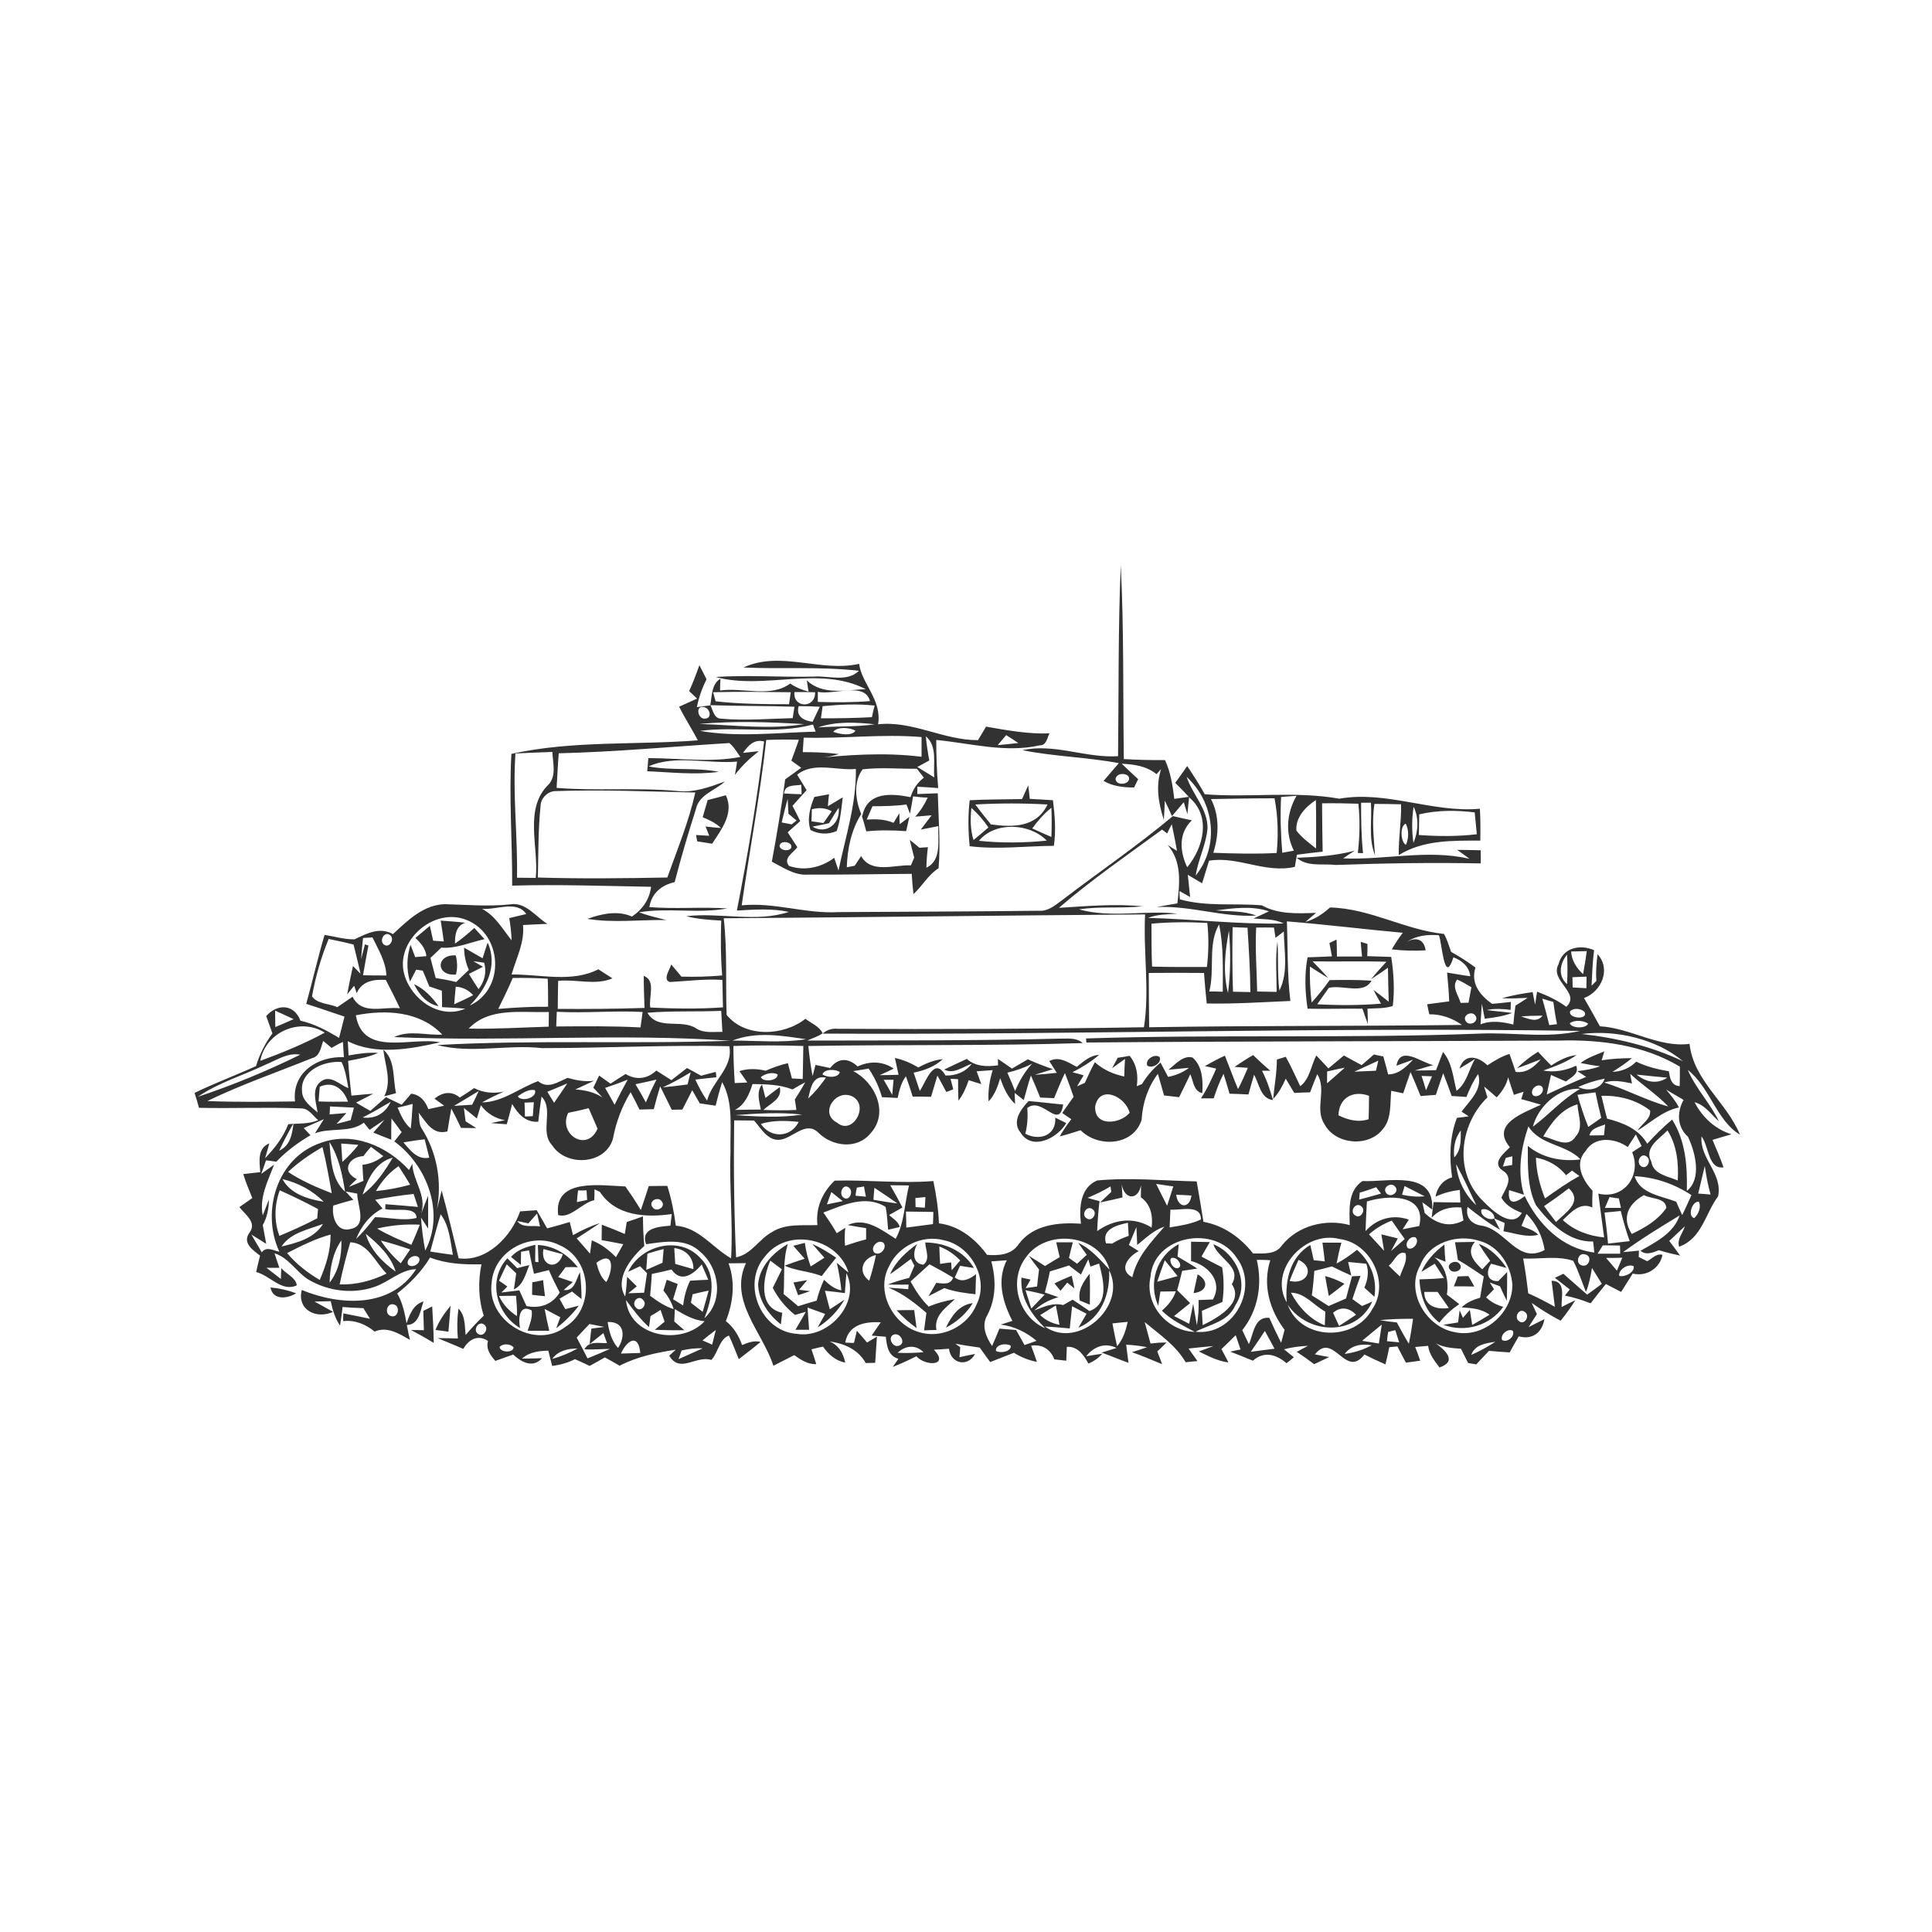<?xml version="1.0" encoding="utf-8"?>
<!-- Generator: Adobe Illustrator 26.0.2, SVG Export Plug-In . SVG Version: 6.00 Build 0)  -->
<svg version="1.2" baseProfile="tiny" xmlns="http://www.w3.org/2000/svg" xmlns:xlink="http://www.w3.org/1999/xlink" x="0px"
	 y="0px" viewBox="0 0 1000 1000" overflow="visible" xml:space="preserve">
<g id="bg">
</g>
<g id="counters">
	<g>
		<g>
			<path fill="#323232" d="M603,393.4c2.9,6.3,4,13.2,4.8,20.1c2.6-0.4,5.1-0.7,7.7-1.1c-0.3,3-0.6,6-0.9,9
				c-0.6-2.1-1.3-4.1-1.9-6.2c-2,2.4-4,4.8-6.1,7.2c-1.2-2.7-2.4-5.3-3.7-8c-0.1,3.3-0.3,6.6-0.5,9.9c-2.8-8.5-4.3-17.5-1.4-26.2
				c-0.6,0.6-1.8,1.9-2.4,2.6c-5.1-4.2-11.7-5.1-18-5.4c2.8,2.7,5.7,5.4,8.5,8c-0.5,1.1-1.6,3.2-2.1,4.3c-5.5,0-11-0.6-15.8-3.4
				c2.6-3.1,5.3-6.1,7.9-9.2c-16.5-3.1-33.4-3.4-49.9-6.7c16.5-3.7,32.8,4.2,49.5,3.1c0.4-32.9,0-65.9,1.4-98.8
				c1.7,33.4,1.1,66.9,1.6,100.3C588.9,393.3,596,393.5,603,393.4z M577.4,403.2c0.4,4.2,8.8,2.6,6.7-1.4
				C582.3,399.9,577.9,400.2,577.4,403.2z M602.5,406.7"/>
		</g>
		<g>
			<path fill="#323232" d="M454.5,374.9c17.7-2,34,8.3,51.7,8.2c1.4-2.3,2.8-4.7,4.2-7c10.8,1.9,21.7,3.9,32.8,3.5
				c-1.2,2.4-1.6,6.3-5.1,6.2c-17.8,4-35.7-1.1-53.5-2.8c0,8.3,0.3,16.6,1,24.9c-3.6-0.3-7.2-0.5-10.8-0.7c0,1,0,2.9,0,3.8
				c3.5-0.1,7.1-0.3,10.6-0.4c0.3,12.9,1.5,25.8,0.4,38.8c-5.4,3.4-8.4,9.2-13,13.4c-0.4-3.5-0.7-7-0.9-10.5
				c-17.9,0.1-35.8,0.5-53.7,0.4c-7,0.5-12.8-3.7-18.7-6.7c2.6-14.1,5-28.3,6.9-42.6c2.8-2,5.6-4,8.3-6c-1.7-1.2-3.4-2.5-5.1-3.7
				c1.3-3.6,2.7-7.2,3.9-10.8c-5.6-0.2-11.2-0.1-16.9,0.1c-3.2,28.7-8.6,57-12.7,85.6c17-1.7,33.2,4.5,50.1,3.5
				c34.7-0.2,69.4-0.3,104-0.7c4.5,0.3,8.1-2.8,11.5-5.3c19.2-14.7,39.1-28.2,57.6-43.7c3.3,0.8,6.5,1.5,9.8,2.2
				c-7,6.7-6.3,16.1-2.4,24.3c8.5-10.3,12.5-26.5,1-36.2c-2.3-2.6-4.8-5.1-7.2-7.5c2.1-2.9,4.2-5.8,6.2-8.7
				c3.2,4.8,6.3,9.6,9.1,14.6c23.2,1.9,46.6-1.8,69.6,2.3c24.6-4.3,48.1,7.4,72.8,5.2c0.3,5.5,0.3,11,0.2,16.5
				c-14.5,0-29.4-0.4-42.2,7.5c-0.2-8.8,1.4-17.5,1.2-26.3c-4.6-0.1-9.2-0.2-13.8-0.2c-1.4,8.8-0.3,17.6,0.3,26.5
				c-3.5-8.5-1.5-18.1-2.1-27.1c-1.3,0-3.8,0-5.1,0c0,8.7,0.1,17.4,1,26.1l-2.7-0.1c1-8.5,1.2-17,0.3-25.5
				c-6.3-0.2-12.5-0.3-18.8-0.2c0.1,8.3,0.1,16.7,0.3,25c-4.4,0.5-8.9,1-13.3,1.6c-0.4,2.1-0.7,4.2-1.1,6.3
				c-15.5,3.5-29.4-5.7-44.4-3.2c-1.2,3.9-2.4,7.8-3.6,11.7c-2.5-1.5-4.9-2.9-7.4-4.4c0.4,3.8,0.8,7.7,1.2,11.5
				c-1.4-0.8-4.1-2.3-5.5-3.1c0,1.1,0.1,3.2,0.2,4.3c13.9,3.9,28.3,1.9,42.4,3.1c8.7,4.8,18.5,4.2,28.1,3.9
				c-1.9,1.6-3.7,3.1-5.5,4.7c4.8-1.4,9-4.1,12.7-7.5c20.8,0.5,38.7,11.6,59,13.7c1.7,2.9,2.5,6.1,3.7,9.3c4.4,2.4,8.5,5.1,12.6,8.1
				c-2.6,8.2,2.3,14.3,8.6,18.8c3.2-0.3,6.5-0.6,9.7-1c0,1-0.1,3.1-0.1,4.1c-4.1-0.5-8.3-0.8-12.4,0.1c4.4,0.6,8.8,0.9,13.2,1.5
				c-4.5,1.7-9.4,2.4-14.2,3c-0.5-2.6-1-5.2-1.5-7.8c-0.2,3.5-0.5,7.1-0.7,10.7c5.5-2.2,11.4-1.3,17,0.1c0.3-3.3,0.6-6.5,1.1-9.8
				c2.1-1.3,4.2-2.6,6.3-4c-4.4,0.2-8.8,0.4-13.2,0.2c5.2-1.6,10.5-2.4,15.8-3.2c0.4,2.2,0.8,4.3,1.3,6.5c0.2-1.7,0.7-5.1,1-6.7
				c5.3,2,10.5,4.4,15.1,7.8c7.8-7.1-8.8-13.4-4-22c2.1-8.6,11.1-10.5,18.4-7.3c-0.8,6.1-1,12.3-1.3,18.4c0.6-0.6,1.9-1.9,2.5-2.5
				c-0.4-4.6,0-9.2,0.6-13.8c7.1,7.8,2,19.3-7,22.7c2.8,4.8,5.5,9.7,8.2,14.6c15.9,0.9,30.6,11.2,46.4,9.1c2.1,19,19.2,30.2,26.1,47
				c-12.1-7.2-15.5-24.5-27-33.5c4.1,9.6,11.6,17.2,16.1,26.6c-4-3.5-7.2-8.5-12.6-9.9c4,7.8,10.7,14,19.1,16.6
				c-3.3,1-6.6,1.9-9.8,2.9c2,4.7,4,9.4,5.7,14.2c-8,1.2-7.5-10.9-11.4-16c-1,11.6,11,18.9,8.6,31c-6.7,8.9-8.3,21.8-20.2,26.1
				c-1.2-3.8,1.9-7.1,3-10.6c-2.7,2.5-5.4,5.1-8.1,7.6c1.9,2.5,3.8,5,5.6,7.6c-3.7-0.8-7.4-1.7-11-2.8c-3.1,1.2-6.5,2.8-9.5,0.3
				c7.9-4.5,17.1-9,20.3-18.3c-9.9,6-19.9,12.1-29.3,19c2.8-0.2,5.5-0.5,8.2-0.8c0,0.8-0.1,2.5-0.1,3.3c1.5,0.7,2.9,1.5,4.4,2.2
				c2.5-1.3,4.8-4.2,7.9-3.3c-1.4,7.1-8.4,11.4-15.4,9.7c-2,3.1-4,6.3-6,9.5c-2.6-1.4-5.3-2.7-7.9-4.1c-2.7,3.3-5.3,6.6-7.9,10
				c-4.3-1.7-8.7-3.1-13.3-4c0.6-0.8,1.9-2.4,2.5-3.2c-2.6-2-5.1-4-7.7-6c1.5-0.7,2.9-1.4,4.4-2.1c4.1,3.6,8.2,7.2,12.3,10.8
				c2.5-1.8,5.1-3.7,7.6-5.6c-1.7-2.7-3.4-5.4-5.1-8.2c-0.7,4.2-1.5,8.5-3.1,12.4c-2.2-5.3-3.9-10.9-6.6-16.1
				c-8.3-2.8-17.4-0.8-25.9-1.2c1.1,6,1.9,12,2.6,18c4.7,2.1,9.3,4.5,13.8,7c-0.5-4.5-1.2-9-1.7-13.5c7.7,0.2,4.9,8.5,5.2,13.6
				c2.3-1.2,4.7-2.4,7.1-3.5c-2.3,3.7-4.9,7.2-7.6,10.6c-5.2-2.7-10.2-5.8-15-9.2c0.9,1.9,1.8,3.8,2.7,5.8c-1.5,2.2-2.9,4.5-4.3,6.7
				c2.8-1.4,5.5-2.8,8.2-4.1c-1.3,7-6.2,10.8-13.3,8.9c-1.6,2.8-3.2,5.5-4.7,8.3c-3.6-0.2-7.2-0.5-10.7-0.8c-2.2,2.3-4.4,4.7-6.6,7
				c-1.1-0.2-3.2-0.5-4.2-0.7c-1.3-2.5-2.5-5-3.7-7.4c-4.4-0.3-9-0.6-13-2.8c5.1,3.8,11.1,9.3,1.9,12.5c-2.6-3.4-5.4-6.9-5.9-11.2
				c-2.2,0.2-4.5,0.4-6.7,0.6c0.9,2.3,1.8,4.7,2.6,7.1c-2.5,0.3-5,0.7-7.4,1c-1.5-2.8-3-5.6-4.4-8.4c-1.4,0.1-2.8,0.3-4.2,0.4
				c-0.6,3-1.3,6-2,8.9c-3.7-1.6-7.3-3.3-10.9-5.1c-9.8,12.9-15.9-12.2-25.6-0.1c1.8,0.4,5.5,1.1,7.4,1.4c-2.6,1.2-5.2,2.5-7.8,3.7
				c-2.9-2.2-6-4.4-9-6.4c1.9-1,3.9-2.1,5.8-3.1c-4.2,0.2-8.4,0.7-12.4,1.8c1.3,1,3.9,3.1,5.1,4.1c-0.9,0.8-2.8,2.4-3.8,3.1
				c-5.3-4.6-11.7-6.4-17.4-1.3c-3.9-1.6-7.8-3.2-11.7-4.7c1.8-0.4,3.5-0.8,5.3-1.1c-0.8-2.5-1.7-4.9-2.5-7.4
				c-2.4,2.4-4.9,4.8-7.4,7.2c1.2,2.3,2.5,4.5,3.6,6.9c-5.5-0.7-10.4-3.3-15.3-5.7c2.5-0.9,5.1-1.9,7.6-2.8
				c-4.3,0.4-8.6,0.8-12.9,1.3c1.5,2.2,3.1,4.3,4.6,6.5c-1.5,0.1-4.6,0.4-6.1,0.6c-5.1-8.8-13.6-14.4-21.2-20.8c1,3.7,2,7.4,3,11.1
				c2.8-0.3,5.5-0.6,8.3-0.5c-1.6,1.6-3.2,3.1-4.8,4.6c0.9,2.2,1.7,4.4,2.5,6.6c-5.2-2.1-10.3-4.4-15.6-6.2c2.6-0.8,5.2-1.7,7.8-2.6
				c-3.6-0.7-7.2-1.1-10.8-1.3c0.4,3.1,0.8,6.2,1.2,9.4c-4.7-1.7-9.2-3.6-13.9-5.3c2.6-0.8,5.1-1.6,7.7-2.4c-6-3-11.9-0.6-15.7,4.3
				c2.8-0.5,5.5-0.9,8.3-1.3c-1.9,2.3-4.4,3.9-7.1,5.1c-2.5-4.4-5.5-9-11.2-8.7c-0.1,2.4-0.2,4.8-0.3,7.2c-2.1-0.2-4.1-0.5-6.2-0.7
				c-2-5.3-6.3-7.9-12-7.1c1,2.8,2.1,5.6,3,8.4c-4.2-0.8-8.2-2.4-11.9-4.7c-4.1,1.6-8.2,3.2-12.3,4.8c-1.8-2.5-3.6-5-5.4-7.5
				c-4.2-0.6-8.4-1.2-12.6-2c0.6,0.5,1.8,1.3,2.5,1.8c-0.1,1.7-0.2,3.5-0.4,5.2c2.7-0.6,5.4-1.2,8.1-1.7c-3.8,7-12.6,5.1-13.5-2.7
				c-2.6,0.2-5.2,0.4-7.8,0.5c8.1,8.5-4.3,8.7-9.1,3.4c-4,2-8,3.9-12.2,5.5c1-1.4,1.9-2.8,2.9-4.2c-5.3-1.4-6-6.7-6.5-11.4
				c-2.4-0.2-4.9-0.4-7.3-0.6c1.5-2.3,3.1-4.6,4.7-6.9c-8.2-0.4-16.7,1.1-18.4,10.5c1.1,0.1,3.4,0.2,4.5,0.2
				c0.4-1.6,1.2-4.7,1.5-6.3c1.8,2,3.6,4,5.3,6.1c1.3-0.8,3.8-2.3,5.1-3.1c-0.3,4.5-0.6,9.1-0.9,13.6c-1.6,0-3.2,0.1-4.9,0.1
				c-4-7.1-11.1-10.1-18.8-11.2c4.8,1.9,7.2,6.2,8.2,11c-5-1-8.7-4.2-11.5-8.3c-2,0.4-4,0.9-6,1.4c0.9,2.5,1.7,5.1,2.5,7.7
				c-4.4,0.1-8-2.2-11.4-4.7c-3.6,1.8-7.1,3.7-10.8,5.5c-5.6-17.4-23.2-33.6-14.2-53.1c-3,0-6,0.1-9,0.1c3.6,9.8,2.4,20.3-1.4,29.9
				c4.1,3.2,6.7,7.6,8.4,12.4c3.1-1.3,6.3-2.5,9.6-1.6c-3.7,3-7.5,6-11.3,8.9c-1.7-4.1-3.2-8.2-5.1-12.2c-4.9,1.6-5.6,8.9-9.1,12.6
				c-8-2.5-16.2,7.2-21.8-2.2c0.8-0.8,2.5-2.3,3.4-3.1c-10,1.5-20,3.6-29.1,8.3c-2.5-1.5-5.1-2.9-7.6-4.3c-2.6,1.5-5.2,2.9-7.9,4.4
				c-2.5-1.2-5-2.4-7.6-3.5c-3.7,1.9-7.7,3-11.8,3.5c-0.7-2.6-1.3-5.2-2-7.9c-4.8,0.1-9.8,0.7-13.6,4.1c3.5,0,6.9-0.1,10.4-0.2
				c-4.8,5.3-10.7,2.1-15-1.9c-3.1,1.1-6.2,2.2-9.2,3.3c-2.6-2.9-5-6.2-3.8-10.3c-5.1-3.5-10-0.9-12.8,4.1c-4.4-2-8.9-3.7-13.3-5.6
				c3.5,0,7,0.1,10.5,0.2c-0.5-5.2-0.4-10.4,0.3-15.5c3.6,3.7,3.2,8.9,3.7,13.7c3-3.5,6.1-6.9,9.4-10c-2.8-8.6-3-17.8-1.2-26.6
				c-9,0.2-18.1-0.2-26.6-3.5c-4.4,7.3-10.4,13.4-17,18.6c4.3,7.3,4.5,16,6.6,24c-5.7-3.2-11.7-7.1-18.3-4.3
				c-4.7-3.8-10.2-6.1-16.3-5.4l0.1-4c4.6,0.9,9.2,1.8,13.8,2.8c-1.1-1.8-2.3-3.7-3.4-5.5c-3.6-0.1-7.2-0.3-10.8-0.6
				c-0.3,3.2-0.8,6.4-1.3,9.6c-2.6-3.8-3.9-8.2-4.8-12.6c-2.8,0.1-5.6,0.1-8.4,0.2c3.2,1.8,6.5,3.5,9.6,5.3c-8.6,4-18.8-1-16.2-11.3
				c19.7,8.1,46.1,9.6,59.2-10.8c-8.2,0.3-14.1,6.7-21.6,9.2c-11.3,3.9-24.3,2.2-34.5-4c-6.1-4-9.9-11.1-17.2-13.4
				c0.8,2.5,1.6,5,2.5,7.5c-1.7,0-5,0-6.7,0c2.5,1.9,5,3.9,7.5,5.8c0-1.4,0.1-4.2,0.2-5.6c2.4,2.9,7.7,5,8,8.9
				c-7.8,3.6-13.8-5.1-21-6.9c0.6-2.8,1.3-5.7,2-8.5c-3.7-2.8-9.2-6.5-5.6-11.7c4.3-5.4-2.1-9.5-5.1-13.4c2.2-1.6,4.5-3.1,6.7-4.7
				c-1.7-4.1-3.4-8.2-4.7-12.4c2.9-0.3,5.9-0.7,8.8-1c-0.4-5.4-1.6-12.3,4.7-14.9c-0.7,2.6-1.4,5.1-2.2,7.7c5-5.2,9.4-10.9,12-17.6
				c5.2-0.5,10.6,0,15.5-2.1c-2.8-2.3-4.9-6.2-9-6.1c-17.5-0.7-35.1,0.1-52.7-0.3c-0.7-2.6-1.5-5.2-2.3-7.7
				c10.4-5.1,21.3-9.1,31.8-13.9c1.9-6.1,4.7-11.8,8.5-16.9c-1.1-3-2.1-6-3.2-9c5.8-6.5,14.4-6.3,17.7,2.4c7.2,1.6,13.7,5.1,20,8.9
				c1-3.7,1.9-7.4,2.8-11c-6.6-2.2-13.1-4.5-19.8-6.6c3.3-11.9,6-23.9,9.5-35.7c5.2,0.8,10.3,2.4,15.5,2.3c6.3-3,13-6.6,19.9-2.7
				c7.6-7.1,15.9-15.3,27-15.5c11.2,0.3,22.4,1.3,33.6,0.1c8-1.4,13.2,6.3,19.3,10.1c-4.2,0.2-8.4,0.3-12.6,0.6
				c0.9,9.1-3.5,17.1-5.9,25.6c14.8-0.2,31.1,4.4,44.9-2.7c2.4,1.6,4.9,3.1,7.3,4.7c-8.9,3.8-18.7,0.3-28.1,1.3
				c-0.1,4.8-0.2,9.6-0.2,14.5c15,0.1,30,0,44.9-0.5c-0.2-5.5-0.4-11.1-0.4-16.6c6.5,2.4,2.4,11.1,3.4,16.4
				c12.5,0.6,25.1,0.8,37.6-0.1c-0.1-4.7-0.2-9.5-0.3-14.2c-9.1-0.6-18.1,0.6-27.2,1.1c-3.9-1.3,0.1-6.5,0.7-9.1
				c1.8,2.1,3.6,4.2,5.3,6.3c7.1,0.2,14.1,0,21.1-0.6c-0.8-9.5-0.8-18.9-0.5-28.4c-6.1-0.4-12.2-0.7-18.1-2.3
				c17.6-2,36.3,3.4,53.1-2.2c-8.9-1.9-17.9-1.2-26.9-0.7c5.7-29,10.6-58.2,14.1-87.5c-5.1-1.4-8.3,2.1-10.9,5.9
				c2.7-0.3,5.4-0.6,8.2-0.9c-4.6,3.6-8.9,7.6-12.4,12.3c0.4-2.3,0.8-4.6,1.1-6.9c-15,1.3-32.2-3.7-45.8,2.5
				c12,2.3,24.4,0.4,36.4,2.8c-12.4,1.7-24.8,0.2-37.1-0.3c0.2-2.3,0.4-4.6,0.6-6.8c15.9,0,31.8,2.4,47.6-0.6
				c-1.8-2.5-3.3-5.2-5.7-7.2c-29.4,1.8-58.8,4.6-88.3,5.3c-0.5,6-0.7,11.9-1.1,17.9c20.7,1.7,41.5-0.3,62.2,1.6
				c8.6,1.1,16.9-2,24.9-4.9c-5,4.7-13.4,6.7-15,14.3c-4,12.5-7.7,25.1-11,37.8c-6.8,1.5-11.9,5.7-13.1,12.9
				c13.5,1.1,27-0.2,40.4,0.7c-15.1,2.8-30.6-0.5-45.8,2c4.6,1.7,9.4,2.8,14.1,4c-13.6-0.2-27.3,1.6-40.8-0.6
				c7.4-2.6,15.5-4.5,23.1-1.2c5.4-3.6,9.1-8.9,9.9-15.4c-24-0.4-48-1.3-71.9-0.6c0.1-22.7-1.7-45.5-0.4-68.2
				c31.7-7,64.4-4.5,96.5-7c-3.1-5.9-6.7-11.5-9.7-17.4c3.1-1.4,6.2-2.8,9.3-4.2c-1.4-1.3-2.7-2.6-4.1-3.9c2-4.4,3.7-8.9,5.3-13.4
				c1.2,2.4,2.5,4.8,3.7,7.3c-2.3,4.6-4,9.4-5,14.4c1.7-0.2,5.2-0.7,6.9-0.9c1-4.8,0.5-10.9,5.3-13.8c-0.1,1.5-0.2,4.6-0.2,6.1
				c11.9-1.7,26.1,3.9,36.3-3.6c2.9,2,6.2,3.3,9.5,4.2c-0.2-1.5-0.7-4.4-0.9-5.8c8.4,7.8,20.2,4.9,30.5,4.5
				c-24.1-12.4-52.6,0.6-77.7-6.3c16.9-1.1,33.9,0.2,50.8-0.2c7.7-0.6,17.1,3.1,23.4-3c-19.9-2.3-39.9-0.8-59.8-1.7
				c19.3-8.9,40,2.6,59.9-1.9C445.9,353.8,456.6,362.2,454.5,374.9z M423.3,358.1c0,1.3,0,3.9,0,5.2c9,0.3,18,0.3,27-0.4
				C447.6,352.7,431.7,359.9,423.3,358.1z M411.2,358.2c-0.9,8.3,10.9,8.7,10.7,0.1C418.4,358.2,414.8,358.2,411.2,358.2z
				 M369.1,358.3c0.3,1.2,1,3.5,1.3,4.7c12.6,1.4,25.3,1.5,38,1.5c0.2-1.6,0.7-4.7,0.9-6.2C395.9,358.2,382.5,357.9,369.1,358.3z
				 M425.8,365.5c-0.2,1.6-0.7,4.8-0.9,6.3c8.8,0,17.6-0.1,26.4-0.6c0.3-1.5,1-4.5,1.4-6C443.6,364.2,434.7,364.7,425.8,365.5z
				 M413.4,365.5c-1.6,5.3,2.7,7.5,7.2,8.1c1.2-2.6,2.5-5.2,3.7-7.8C420.6,365.6,417,365.5,413.4,365.5z M367.7,365
				c1.4,2.7,1.8,7,5.7,7c12.3,1.1,24.6,0,36.9-0.3c0.2-1.5,0.7-4.4,0.9-5.9C396.7,365.3,382.2,365.5,367.7,365z M365.4,371.9
				c3.3-0.6,1.9-5.2-0.7-5.8C359.6,364.4,361,372.9,365.4,371.9z M357,366.3 M423.4,376.5c9.8-0.7,19.7-0.2,29.4-1.6
				C443,373.8,432.9,373.3,423.4,376.5z M362,374.7c18,0.6,36.4,3,54.2,0.1C398.3,373.7,380,373.1,362,374.7z M420.8,375
				c-19.1,5.2-39.1,0.8-58.5,3.3c19.2,3.4,40.1,0.9,59.9,0.4C421.8,377.8,421.1,375.9,420.8,375z M431.3,378.8
				c3.2,1.2,9.6,2.4,11.5-0.6C439.8,376.5,433.4,376,431.3,378.8z M520.8,380.5c-1.5,1.7-2.9,3.5-4.4,5.2c3.6-0.4,7.1-0.7,10.7-1.1
				C525,383.2,522.9,381.8,520.8,380.5z M479.2,381.1c0.4,4.2,1,8.3,1.8,12.5c-2,1.1-4.1,2.3-6.2,3.4c2.9,1.8,5.8,3.6,8.8,5.4
				C482.9,395.3,485.4,386.3,479.2,381.1z M416,381.8c-0.2,2.5-0.3,5-0.5,7.5c6.2,0,12.5,0.2,18.7,1c-5,1.7-10.2,2-15.3,2.5
				c19.2-2.1,38.7-3.5,58.1-1.1c0-3.4,0-6.8,0-10.2C456.5,379.8,436.3,382.4,416,381.8z M266.8,390c-1.5,21.3,1.2,42.8,0.8,64.3
				c3.2,0,6.4,0.1,9.7,0.1c1.7-16-6.4-35.9,6.8-48.5c4-4.6,2-11.2,1.8-16.7C279.4,389.4,273.1,389.7,266.8,390z M446.5,398.2
				c-5.1,6.7-3.7,16.9-0.2,24.3c2.5-12.8,14.8-11.9,25-9.9c1.2-4,3.5-7.5,6.9-10.1c-1.2-1.5-2.4-3.1-3.6-4.6
				C465.2,398,455.8,397.1,446.5,398.2z M412.6,401c1.7,2.7,3.3,5.3,4.9,8c-2.4,2.7-4.9,5.3-7.3,8.1c1.4,2.6,2.7,5.3,4,7.9
				c-2.2,1.9-4.3,3.9-6.5,5.8c1.7,2.6,3.3,5.1,5,7.7c-2.1,3-7.6,5.6-4.3,9.7c8.1,2.8,16.7,0.8,23.4-4.2c0.5,1.6,1.6,4.9,2.2,6.6
				c3.6-17.4,9.3-34.5,9-52.6C433,399,421.1,394.1,412.6,401z M614.2,402.1c3,9.2,11,16.6,10.8,26.7c-0.7,8.4-4.9,16.1-6.1,24.4
				C631.3,437.7,628.6,415.4,614.2,402.1z M405.8,410.7c3,0.2,6.1,0.3,9.1,0.4c0-1.2-0.1-3.7-0.2-4.9
				C411.3,406.8,406.3,405.9,405.8,410.7z M286.9,409.5c-3.8,0.4-7.1,3.9-7.1,7.7c-1.3,12.3-1.1,24.7-1.4,37c22.3,0.7,44.7,0.4,67,0
				c5.2-14.6,11.1-28.9,14.5-44C335.5,409.7,311.2,408.6,286.9,409.5z M663.1,412.5c-0.5,9.6-0.2,19.3,0.6,28.9
				c1.5-0.3,4.5-0.8,6-1.1c-4.6-9.2-3.7-19.6,1.4-28.4C669.1,412,665.1,412.4,663.1,412.5z M626.8,413.6c4.5,8.7,4.1,18.6,1.2,27.8
				c10.9,0.4,21.9,0.7,32.8,0.1c0.9-9.4,0.7-18.9-1.1-28.3C648.7,413.2,637.7,413.4,626.8,413.6z M472.6,412.2c-0.5,3-1,6-1.6,9
				c-0.6-1.6-1.2-3.2-1.8-4.8c-5.8,0.8-11.7,0.9-17.6,0.9c-1,2.3-2,4.6-3,6.9c4.7-0.3,9.5-0.2,13.9,1.7c1-1.7,2-3.3,3-5
				c0,1.4,0.1,4.3,0.2,5.7c1.7-1.3,3.3-2.5,5-3.8c-0.6,2.5-1.1,5-1.7,7.4c-6.9-0.5-13.7-0.6-20.6,0.1c-0.8-3-1.7-6-2.6-9
				c-5.2,8.3-7.2,18-7.5,27.6c1-0.2,3.1-0.6,4.1-0.8c1.1-1.7,2.2-3.3,3.3-5c5.4,9.3,17.1,4.4,25.8,4.8c0.4-1,1.3-3,1.7-4
				c-0.8-3.1-1.6-6.1-2.3-9.2c1.3,1,3.8,3.1,5,4.1c1.1-0.1,3.3-0.2,4.4-0.3c-0.5,3.5-0.7,7-0.8,10.6c8.1-3.8,5.8-14.3,6.2-21.5
				c-3,0.6-6.1,1.2-9.1,1.8c1.9-2.5,3.8-5,5.6-7.4c-2.8,0.2-5.7,0.5-8.5,0.7c2.7-2.9,4.8-6.3,6.5-9.9
				C478.1,412.9,474.4,412.4,472.6,412.2z M460.2,413.3 M671,429.9c2.8,3.7,6.6,6.4,10.2,9.3c0-8.4,0.1-16.7-0.1-25.1
				C675.8,417.6,670.5,423,671,429.9z M404.6,425.7c1.7,0.3,3.5,0.7,5.2,1c0.6-0.5,1.8-1.5,2.5-2c-1.1-0.9-3.2-2.7-4.2-3.5
				c-0.1-1.9-0.3-5.7-0.4-7.7C406.5,417.6,405.6,421.7,404.6,425.7z M731.7,417.6c-1,6.2-1,12.5-0.1,18.7
				C734.1,430.3,734.5,423.5,731.7,417.6z M734.6,421.5c-0.1,3.6-0.1,7.1-0.2,10.7c10,0.7,20,0.8,30-0.4c-0.4-3.8-0.7-7.6-1.1-11.3
				C753.7,419.3,744,419.3,734.6,421.5z M727.7,437.3c1.5-3.3,1.6-7.8-0.1-11C724.5,427.6,724.9,435.7,727.7,437.3z M610.4,427.4
				 M604.1,431.4c-0.8-0.7-1.7-1.3-2.6-2c-18,13.2-36.5,25.9-53.4,40.5c14.4-0.9,28.9-2.2,43.4-0.8c-11,1.2-22.1-0.1-33,1.6
				c16.6,4.6,34,0.3,50.9,2.2c-5.1,0.4-10.4,0.3-15.2,2.2c23.4,0.6,46.7,3.4,70.2,2.9c-4.8-2.5-10.4-2.1-15.6-2.6
				c2.7-1.2,5.3-2.4,8-3.7c-8.8-3-18.4-1.6-27.4-0.5c7,0.7,14.2,0.1,20.8,2.7c-17.4,1-34.1-5.3-51.6-4.4c3.6-0.7,7.2-1.3,10.8-1.9
				c1.2-10.4,2.4-21.7-5-30.2c1.6,1,3.2,2,4.8,3c-0.8-4.6-1.7-9.2-2.7-13.8C605.6,428.2,604.9,429.8,604.1,431.4z M406.4,429.4
				 M403.5,437.9c0.5,3.2,7.9,2.8,5.7-0.9C407.8,435.5,403.8,435.2,403.5,437.9z M404.8,441.2 M249.5,470.4
				c7,3.7,10.6,10.5,15.3,16.3c-0.1-3.9-0.6-7.7-1.2-11.5c2.9-0.7,5.9-1.4,8.8-2.1C267.4,465.8,256.8,471.1,249.5,470.4z
				 M374.6,475.3c1.9,16.6,0.9,33.3,1.5,50c9.6,11.9,29.5,11,40.8,2c3,2.4,7.2,3.9,8.9,7.5c-2.4,1.8-5.3,2.5-8,3.8
				c43.4-0.1,86.8,0.1,130.2-1c4.2,0.1,9-0.8,12.4,2.3c-47.3,1.5-94.7,0.7-142,1.5c0.5,5.2,1.2,10.5,2.2,15.6
				c0.4-1.5,1.1-4.3,1.5-5.8c2.5,0.5,5.1,1.1,7.6,1.6c4.1-5.4,9.5-5.3,14.2-0.8c6.2-2.9,12.9-2.8,18.7,1.1c-2.4,1.2-4.8,2.3-7.3,3.4
				c3.3,0,6.5-0.1,9.8-0.2c-0.6-2.9-1.3-5.8-1.9-8.7c4.3,0.9,8.4,2.7,12.1,4.9c4-2.1,8.2-3.9,12.7-4.3c-4.2,3.9-9.6,5.9-15.1,7
				c1.1,3.1,2.1,6.3,3.2,9.5c3.2-5,7.5-18.2,13.3-8c5.4,0.1,10.3-1.8,13.6-6.1c-4.6,1.5-9.3,5.6-14.3,3c3.9-1.9,7.8-3.7,11.7-5.5
				c4.6,4,10.5,4.1,16.2,3.3c0-0.8-0.1-2.5-0.1-3.3c2.4,1.6,4.9,3.3,7.3,5c2.7-1.6,5.4-3.2,8.2-4.8c4.2,1.9,8.6,3.6,13,5.1
				c-3.1,1-6.3,1.9-9.4,2.9c3.8-0.2,7.6-0.6,11.4-1c-1.3-2-2.6-4-3.9-6.1c5.1-2.7,9.8,0.7,14.2,3c3.5-2.7,6.9-6,11.6-6.2
				c-4.2,3.6-8.9,6.5-13.8,9c1.9,0.5,3.9,1,5.8,1.6c-1.2,1.9-2.3,3.8-3.4,5.7c1-0.5,3-1.4,4-1.8c1.6-3.6,3.3-7.2,5.2-10.7
				c4.3,3.9,9.6,6.2,15.2,7.4c0.1-3,0.2-6,0.4-9.1c-2.2,1.6-4.4,3.2-6.7,4.8c1-1.8,2-3.6,2.9-5.4c2.1-0.3,4.2-0.6,6.2-1
				c3.7,4.5,4.5,10.1,3.7,15.7c0.7-0.3,2-0.8,2.7-1.1c2.5-4.2,5.8-8,9.6-11.1c1.3,2.5,2.6,4.9,3.9,7.4c3.9-0.8,7.6-2.2,10.8-4.7
				c-3.5,0.3-7.1,0.7-10.6,1c3.6-2.8,7.6-7.7,12.5-6.3c5.2,4.6,5.4,12,5,18.4c-4.6-1-4.6-6.3-6.2-9.8c-1.9,4-3.8,8-5.8,11.9
				c-2.6-0.3-5.2-0.6-7.8-0.9c-1-3.7-2.1-7.5-3.2-11.2c-5.2,7-7.9,15.1-8.4,23.8c-4.2,13.5-22.4,14.6-31.6,5.4
				c-3.6,1.2-7.2,2.3-10.8,3.2c1.8-3.1,3.8-6.1,6-8.9c-1.6-1.1-3.1-2.1-4.7-3.2c1.9-2.8,3.9-5.6,5.9-8.4c-1.4-4.1-2.9-8.2-4.5-12.3
				c-2,4.2-3.8,8.6-5.6,13c-2.4-0.1-4.8-0.2-7.2-0.3c-1.5-3.8-3.1-7.6-4.8-11.4c-1.4,4.2-2.5,8.4-3.7,12.7c-1.6-1.2-3.1-2.5-4.7-3.7
				c0.1,1.4,0.1,4.2,0.2,5.7c-3.9-3.6-6-8.5-7.7-13.3c-1.3,4.3-2.8,8.6-6,12c-0.4-5.5,0.5-10.9,2.1-16.2c-2.8,0.2-5.5,0.4-8.3,0.6
				c0.8,2.2,1.6,4.4,2.4,6.6c-2.2-0.6-4.3-1.3-6.5-2c-1.3,3.8-2.9,7.5-5.3,10.6c-0.2-3.7-0.2-7.4-0.2-11.1c-1-0.1-2.9-0.2-3.9-0.2
				c0.4,1.4,1.1,4.1,1.4,5.4c-0.9,0.4-2.7,1.1-3.6,1.4c-1.5-2.8-3-5.7-4.6-8.5c-1.1,3.7-2.2,7.3-3.3,11c-3.2-0.1-6.3-0.1-9.5-0.1
				c-1.1-3.5-2.2-7-3.5-10.5c-2.5,3.2-3.4,7.3-4.3,11.2c-2.7-0.1-5.4-0.3-8.1-0.4c-1.5-5.3-3.8-10.3-6.9-14.8
				c-2.7,0.5-5.3,0.9-8,1.3c11.4,5.8,18.7,21.6,9,32.2c-7,8.5-19.7,6.9-27-0.3c-6.2-6.2-12.8,2.2-19.1,3.5
				c-6.8,1.4-10.4-5.6-14.2-9.8c-3.4,0-6.9-0.1-10.3-0.1c-0.3,23.6-0.1,47.3,1,70.9c8-1.6,11.9-9.5,18.6-13.1
				c7-4.5,15.7-3.3,23.5-3.6c-1-8.9,2.5-16.9,8.9-23c17-0.5,34.1,1.6,51.1,0.2c1.5,7.2,2.6,14.5,2.9,21.9c10.5,1.3,18.8,8,24.9,16.3
				c6.2,0.5,12.8,0,16.5-5.7c7.5-10,20.5-11.2,32.1-10.4c-1-8.3-0.4-18.7,8.4-22.4c17.1-1.6,34.4,0.1,51.5,0.5
				c1.2,6.9,2.4,13.9,3.5,20.9c10.4,1.9,19.2,8.1,25.7,16.4c5.3-0.1,11.6,0.8,15-4.3c8.3-10.2,22.6-13.8,35-10.4
				c-0.1-8.2-1.1-17.6,6.6-22.8c13.1,0.7,37.3-6.1,36.1,14.8c-1.7-1.3-3.4-2.6-5.1-3.8c0.4,1.8,0.8,3.7,1.2,5.5
				c5.7,5.5,12.7,7.9,20.1,3.9c-0.3-1.7-0.9-5-1.1-6.7c-5.8-0.5-11.3,0.8-15.4,5.3c0.3-2,0.7-6.1,1-8.1c4.7,0.1,9.3,0.2,13.9,0.2
				c-0.1-2.2-0.2-4.3-0.3-6.5c-4.3,0.5-8.6,1.6-12.6,3.5c0.9-4.9,3.8-8.6,8.6-10c-1.5-10.3-1.3-21,2.5-30.8c2-0.2,4.1-0.5,6.1-0.8
				c-0.9-0.6-2.8-1.8-3.7-2.4c4.3-5.9,11-11.4,8.6-19.5c-2.6,3.7-4.4,7.7-6.1,11.9c-2.5-0.2-5.1-0.4-7.6-0.5
				c-1.4-4-2.9-7.9-4.4-11.8c-1.3,3.7-2.6,7.5-3.8,11.2c-2.6,0.2-5.2,0.4-7.9,0.6c-1.7-4.1-3.4-8.3-5.2-12.4
				c-1.3,3.6-2.6,7.3-3.8,11c-2-0.4-4.1-0.9-6.2-1.3c-0.7,6.7,0.3,14.5-4.4,19.9c-7.4,9.5-24.6,8-30.2-2.7
				c-5.2-7.9,1.4-17.7-3.7-25.8c-1.3,3.1-2.5,6.2-3.7,9.4c-2.7,0.1-5.5,0.1-8.2,0.3c-1.5-2.5-3-5-4.4-7.4c-1.7,3.8-3.6,7.5-6.5,10.5
				c0.6-6.8,1.9-13.5,1.9-20.4c1.5-0.5,3.1-0.9,4.6-1.4c2.8,4.9,5,10.1,7.5,15.2c4.9-3.6,5.6-10.7,8.3-15.9c2.1,2.2,4.2,4.5,6.3,6.7
				c2.7-2.2,5.3-4.5,8-6.7c3.1,1.7,6.1,3.4,9.2,5c2.1-1.8,4.2-3.6,6.3-5.5c1.2,0.3,3.7,0.8,4.9,1c0.9,3.1,1.7,6.2,2.5,9.3
				c5.5,0,9.3-3.9,12.9-7.6c-2.9,1-5.7,2.1-8.6,3.1c1.9-10.8,12.9-1.6,19-0.3c-3.2,0.9-6.3,1.8-9.5,2.8c3.7,0,7.4-0.1,11-0.2
				c1.2-3.1,2.4-6.3,3.6-9.4c4.8,5.6,5.2,13.2,7,20.1c5.4-4,6.3-11.1,9.6-16.5c-2.7,1.7-5.3,3.4-8.1,5c2.6-8,9.5-6.5,14.5-1.7
				c3.6-2.4,7.3-4.6,11.4-5.9c1.1,3.1,2.2,6.2,3.2,9.3c5.5,0.8,9.6-2.5,13-6.5c-4.1,1.6-8.1,3.2-12.3,4.6c3.3-3.2,6.9-6.1,10.9-8.5
				c2.2,2.4,4.5,4.8,6.8,7.1c4-2.6,8.3-4.9,13.1-5.4c-5.2,3.7-11.2,5.9-17.2,8c5.9,1.1,11.6,0,17-2.5c1.8,4.2-2.6,6-5.3,8.2
				c-2.6-1.1-5.1-2.3-7.7-3.4c-0.8,3.4-1.5,6.8-2.2,10.1c6.8-3.2,13.5-6.3,20.4-9.1c-1.5-1-3-2-4.6-3c4-0.4,8-1.1,11.8-2.5
				c-3.4-0.4-6.7-1-10.1-1.7c3.7-2.8,8.1-4.3,12.3-6c-0.5,1.5-0.9,3-1.4,4.6c5.2-0.8,10.4-1.1,15.7-1.1c-3.2,2.6-6.6,4.9-10.1,7.1
				c4.7-0.2,9-1.9,12.3-5.3c5.3,2.6,11.1,4,16.9,5c0.6,3.6,1.2,7.4,5.6,7.7c0.1-3.4,0.1-6.8,0.1-10.1c-18.6-11.2-41-14.1-62.4-13.5
				c-81.6,0.4-163.2,0.3-244.8,1c0-0.5-0.1-1.6-0.2-2.1c67.8-2.2,135.7,0.1,203.6-2.5c17.3-0.8,35,2.6,52.1-1.4
				c-130.6-2.1-261.4,2.1-392,1.4c2.2-2,4.9-2.8,7.9-2.5c52.8,0.3,105.6,0.1,158.4-0.8c3-19-0.4-39,0.6-58.4
				C520.3,473.8,447.3,474.8,374.6,475.3z M209.3,504.5c3.7,12.9,18.2,23.3,31.5,17.6c-4-0.4-8-0.6-12-0.8c0-2.8,0-5.7-0.1-8.5
				c-2.1-0.7-4.3-1.5-6.5-2.2c-1.1-2.8-2.2-5.5-3.4-8.2c-0.8-0.1-2.5-0.4-3.4-0.5c-0.8,1.6-2.4,4.7-3.2,6.2
				c-1.9-6.3-1.7-12.9,0.3-19.1c0.6,1.6,1.8,4.8,2.4,6.4c1.5-0.1,4.3-0.4,5.8-0.5c-0.4-3.9-2.9-6.8-5.7-9.4c2.5-2.1,5-4.2,7.5-6.3
				c0.6,2.6,1.1,5.1,1.7,7.7c1.4,0.1,4.2,0.3,5.5,0.4c-0.5-3.6-1-7.2-1.6-10.8c4.2,0.3,8.5,0.6,12.7,1.1c-4.9,1.7-5.3,6.4-5.3,10.8
				c3.5-2.4,6.8-5.2,10-8.1c1.8,1.9,3.5,3.9,5.3,5.8c-7.4,1.6-14.6,5-22.4,4.4c-1.8,1.8-3.7,3.5-5.6,5.3c0.9,3.5,1.8,6.9,2.7,10.4
				c3.6,0.6,7.1,1.2,10.6,2.1c2.2-2.1,4.4-4.2,6.6-6.3c-1.7-3.6-2.4-7.5-2.5-11.5c3.2,1.8,6.4,3.7,9.6,5.5c0.6-2,1.9-6.1,2.6-8.1
				c5.5,12.1-0.7,24-9.3,32.6c18.7-8.6,17-37.2-1.8-44.4C224.5,469.4,204.3,487.1,209.3,504.5z M666.1,476.9
				c0.5,13.7,0.1,27.5,1.8,41.2c-14.4,0.6-28.8,1.6-43.3,1.3c-0.6-5.3-1-10.5-1.4-15.8c-9.5-0.1-19-0.1-28.6,0
				c0,9.4,0.1,18.7,0.2,28.1c53.9-0.9,107.9-0.5,161.9-1.2c-5-3.5-10.7-5.6-16.9-5.5c-0.4-1.7-0.8-3.5-1.1-5.2
				c3.8-0.5,7.6-1,11.4-1.5c-0.2-5-0.6-10-1.1-14.9c4,0.6,8,1.4,12,1.9c-0.5-5-4.3-8.1-8.7-9.8c-4.7,14.6-5.7-6.1-7.5-11.4
				c-5.8-0.5-11.7,0.1-16.6,3.4c4.6-2.6,8.9-1.5,9.7,4.4c-5.8,0.3-11.7,0.2-17.5-0.5c1.7-3,3.6-5.9,5.7-8.6
				C706.1,481,686.2,478.5,666.1,476.9z M596,478.1c0,7.4,0,14.8,0.3,22.2c9.5,0.3,18.9,0.2,28.4,0.2c0.9-7.6,1-15.2,0.2-22.8
				C615.3,477.2,605.7,477.2,596,478.1z M650.2,480.1c-0.6,11,0.3,22,0.5,33.1c3.4,0.1,6.7,0.1,10.1,0.2c0-8.7-0.8-17.4,0.4-26.1
				c0.6,8.5-0.1,16.9,1,25.4c4.8-9.5,2.4-20.4,2.3-30.6c-1.4,1.1-2.8,2.2-4.3,3.3c-0.2-1.3-0.6-4-0.8-5.3
				C656.4,480,653.3,480.1,650.2,480.1z M638,479.9c-0.2,11.1-0.2,22.3,0.2,33.4c3,0.1,6,0.1,9,0.2c-0.1-11.1-0.8-22.2-1.5-33.3
				C643.1,480.1,640.5,480,638,479.9z M625.9,513.2c1.7,0,5.3,0,7,0.1c0-11.6,0.5-23.4-1.9-34.8C625,488.6,628.9,501.9,625.9,513.2z
				 M233,481.1 M635.6,514c1.4-10.7,1.4-21.6,0.5-32.3C634.1,492.2,632.9,503.4,635.6,514z M198.7,488.9c2.9,2.2,5.8-3,3.2-4.9
				C199,481.7,196.1,486.9,198.7,488.9z M187.9,485.5c-0.4,3.7-0.7,7.3-1,11c0.5-1.9,1.5-5.8,2-7.7l1.8,0.6
				c-1,5.1-1.9,10.2-2.8,15.4c4,0.1,8.1,0.1,12.1,0.1c-0.3-7.2-4.2-13.4-7.2-19.7C191.2,485.3,189.6,485.4,187.9,485.5z
				 M221.8,487.8C222.8,488.9,222.8,488.9,221.8,487.8C220.7,486.8,220.7,486.8,221.8,487.8z M266.6,488.3 M170.1,486
				c-3.9,9.5-6.8,19.5-8.6,29.7c2.7,4,8.9,3.7,13.1,5.6c2.7-1.8,5.3-3.6,7.9-5.4c4.8,9.8,16.1,4.9,24.5,6c-2.3-5-4.8-9.8-7.3-14.7
				c-6.2-0.4-12.4,0.6-15.1,6.9c-0.3-1-0.9-2.9-1.3-3.9c-0.9,1.1-2.7,3.4-3.6,4.5c0.9-4.9,1.9-9.8,3-14.7c1,1,2.9,3,3.9,4
				c-1.1-5.1-2.4-10.1-3.6-15.1C178.8,487.8,174.5,486.9,170.1,486z M813.2,492.5c0.3,4.7,2.8,8.6,6.2,11.7c0.7-4,1.4-7.9,1.9-11.9
				C818.6,492.4,815.9,492.4,813.2,492.5z M811.1,509.4c0.3-5.1,0.3-10.2,0-15.3C807.3,498.8,806.3,505.1,811.1,509.4z M245,497.5
				c1.2,0.7,3.7,2.2,5,2.9c-2.4,1.2-4.8,2.4-7.3,3.7c1.6,2.7,3.3,5.3,5,7.9c3.1-4,4.3-8.8,2.9-13.7
				C249.2,498.1,246.4,497.7,245,497.5z M218.8,498 M813.9,505.8c0,1.3,0.1,4,0.1,5.3c2.4,0.1,4.7,0.3,7.1,0.4c0-1.5,0.1-4.5,0.1-6
				C818.7,505.6,816.3,505.7,813.9,505.8z M754.2,507c-3,3.9,0.8,8.2,1.8,12.1c1.4,0,2.7-0.1,4.1-0.1c0.5-2.7,1-5.3,1.5-8
				C759.2,509.6,756.8,508.1,754.2,507z M265.4,506.2c-2.3,5.4-4.9,10.7-7.5,16c8.6-0.7,17.2-1.2,25.8-1.1c0-4.8,0-9.7-0.2-14.5
				C277.5,506.2,271.4,506.1,265.4,506.2z M235.9,510.7c-0.3,3-0.6,6.1-0.8,9.1c3.3-1.5,6.6-3,9.8-4.7
				C242.5,512.4,239.4,510.9,235.9,510.7z M233.2,512.5 M798.3,516.9c1.3,4.6,2.5,9.1,3.6,13.7c1.3-0.2,2.7-0.3,4-0.5
				c-0.8-3.8-1.4-7.6-1.9-11.5C802.1,518.1,800.2,517.5,798.3,516.9z M796.1,521.5 M763,521.5 M743.9,521.7 M812.7,523.4
				c-1.2,4,9.8,4.6,7.4,0.3C818.2,522,814.7,521.5,812.7,523.4z M335.1,524.2c5.5,9.4,17.6,2.9,25.4,8.2c4.1,2.5,8.9,1.6,13.4,1.7
				c-0.2-3.6-0.4-7.3-0.6-10.9C360.6,523.8,347.9,523.1,335.1,524.2z M288.2,523.7c-0.1,2.5-0.2,5.1-0.3,7.6
				c14.5-0.1,29.1-0.3,43.6,0.5c0.4-2.7,0.8-5.4,1.1-8C317.8,523,303,524.5,288.2,523.7z M142.4,523.1c0,2.8,0.1,5.7,0.1,8.5
				c3.2-1.3,6.3-2.7,9.5-4.1C148.8,526,145.6,524.6,142.4,523.1z M787.3,526.1c3.6,1.1,8.2,3.5,11.1-0.4
				C794.7,525.7,791,525.8,787.3,526.1z M758.8,528.7c1.9,2.8,7.1-0.1,4.8-3.1C761.7,522.9,756.5,525.7,758.8,528.7z M242.6,532.4
				c13.8,0.3,27.6-0.6,41.4-1c0-1.9,0.1-5.7,0.1-7.6C270.2,524.3,253.3,521.1,242.6,532.4z M184.2,525.5c3.6,21.9,28.9,11,43.6,14
				c-15,3.4-33.2,6.9-47.8-0.6c0.2,2.5,0.3,5,0.4,7.4c5.1-0.9,10.2-1.7,15.3-1.3c-4.9,2.2-10.3,3.1-15.5,4.1c0.4,6,1,12,1.7,18
				c3.8-0.4,7.5-0.7,11.3-1c-2.9,1.6-5.9,3-8.9,4.6c2.5,1.5,4.9,2.9,7.4,4.3c2.7-2.4,5.4-4.8,8.1-7.1c2.7,1.3,5.4,2.6,8.1,3.9
				c1.7-1.9,3.3-3.8,4.9-5.7c4.6,0.5,7.4,3.8,8.9,8c2.7-0.6,5.5-1.2,8.2-1.8c-1.3-0.9-3.8-2.7-5-3.6c4-3.4,8.9-4.2,13.1-0.6
				c2.5-1.6,5-3.2,7.4-4.9c4.8,2.5,10.2,2.9,15.5,1.8c-3.9,1.7-7.7,3.5-11.4,5.6c10.5-0.1,19.3-7.4,29-11c5.2,4.3,10.2,0.4,15.3-1.7
				c4.5,1.3,9,2.1,13.7,1.5c-3.2,1.5-6.5,3-9.7,4.5c5,0.3,9.8,1.4,14,4.1c-1.6-1.7-3.1-3.3-4.7-5c1-2.1,2-4.2,3-6.3
				c2,1.4,3.9,2.8,5.9,4.2c2.6-1.7,5.2-3.4,7.8-5c5.5,3.3,11.3,2.6,15.9-1.8c2.6,1.7,5.2,3.3,7.8,5c2.7-2.1,5.4-4.2,8.1-6.3
				c2.5,1.3,4.9,2.7,7.3,4c2.5-0.7,5.1-1.4,7.6-2l0.3,2.8c-3.6,0.4-7.3,0.7-10.9,1.2c1.8,3.8,3.7,7.5,6.1,10.9
				c2.5-10.2,13.6-16.9,11.5-28.2c-32.3-0.7-64.7,1-97,1c-18-2-36.6,3-54.2-1.6c50.5-2.8,101.2-0.4,151.8-2.2
				c-57.7-4-116.2,0.6-174.1-1.9c7.8-3.8,16.7-0.8,24.9-1.3C217.4,523.3,199.7,522.5,184.2,525.5z M812.5,529.6
				c0.9,2.8,8.5,2.9,9.5,0.2C819.3,528.1,815.2,527.8,812.5,529.6z M339.2,531.6 M818.7,535.2c18.1,2,35.9,6.3,52.4,14.1
				C857.4,537.7,836.2,532.9,818.7,535.2z M134.7,549.1c11.4-4.2,22.7-8.8,33.4-14.6C155.2,526.4,137.5,534.2,134.7,549.1z
				 M379.1,538.6c12.7,0,25.5,1.3,38.1-0.7C404.5,536,391.4,533.8,379.1,538.6z M171.6,542.4c-1.4-1.2-2.8-2.4-4.3-3.6
				c-1.3,3.3-1.6,7.9-5.8,8.9c-18.1,7.3-36.7,13.7-54.2,22.2c15.1,0.6,30.3,0.4,45.4,0.2c-1.7-15,11.8-23.5,25.3-22.9
				c-0.2-2.7-0.3-5.3-0.5-7.9C175.4,540.2,173.5,541.3,171.6,542.4z M379.6,541.4c0,6.4,0.3,12.8,0.7,19.2c2.2-0.1,4.4-0.2,6.5-0.3
				c-1.3-2-2.7-3.9-4.1-5.9c4.4-1.4,9.1-1.3,13.6-0.2c3.7-1.6,7.5-3,11.5-3.9c0.7,2.6,1.4,5.2,2.1,7.9c1.9,0.1,3.7,0.2,5.6,0.3
				c0.1-5.7,0.2-11.4,0.3-17.1C403.7,541,391.6,541,379.6,541.4z M162.4,541.4 M137.6,551c-11.7,5.6-24.4,9.3-35.2,16.7
				c18.1-6,35.9-13.4,53-21.8C148.9,544.7,143.3,548.7,137.6,551z M779.2,549.3 M701,554.7c3.7-0.2,7.5-0.3,11.2-0.5
				c0.3-1.3,0.9-3.9,1.2-5.2C709.3,550.9,705.2,552.8,701,554.7z M697.1,549.2 M616.1,549 M521.4,555.2c1.4,3.1,2.7,6.3,4,9.5
				c2.2-5.1,4.9-10,8.8-14.1C530.1,552.7,525.8,554.2,521.4,555.2z M156.3,564.5c0,5.2,4.6,8.2,8.1,11.3c-0.8-5.2-3.4-12.4,1.8-16.1
				c4.9-3.6,9.6,1.8,14.1,3.5c-0.8-4.6-1.5-9.3-3.5-13.5C168.1,548.9,155.6,554,156.3,564.5z M686.9,554.6c0,2,0,4,0,6.1
				c3.1-2.7,6.2-5.4,9.2-8.1C693,553.2,690,553.9,686.9,554.6z M406.1,553 M847.1,556.2c4.8,3.9,10.5,5.2,15.9,1.6
				C857.7,557.3,852.4,556.8,847.1,556.2z M832,555.1 M797.5,556 M425.7,556.1c2.4,1.7,8.1,2,9-1.2
				C432.4,553.3,426.7,553.2,425.7,556.1z M393.8,557.5c1.1,2.8,8.9,2,8.7-1.4C399.8,554.7,396.1,555.7,393.8,557.5z M343.1,562.8
				c4.3-0.4,8.6-0.9,12.8-1.5c0.5-2.1,1-4.2,1.6-6.3C352.9,557.9,348,560.5,343.1,562.8z M843.8,555.8c0.2,1.2,0.6,3.7,0.9,5
				c-4.8-1-9.6-2-14.4-0.5c11.3,3.5,21.8,9.3,33.2,12.4C857.5,566.4,850.1,561.7,843.8,555.8z M774.7,568c-2.2-1.9-4.3-3.8-6.5-5.6
				c0.6,1.9,1.1,3.8,1.7,5.6c-14.6,14.1-17.5,39.2-2.1,53.8c4.6,4.8,15,14.5,19.9,6c-4.2-1.7-8.3-3.8-10.6-7.9
				c2.1-4.6,6.7-10.4,0.7-14c-5.9-4,0.6-8.9,3.7-12.1c-10.2-12.1,7.3-17.8,16.1-22c-3.4-1-6.8-2-10.2-2.9c0.4-1.3,0.8-2.6,1.2-3.8
				c-1.7,0.5-3.3,1-5,1.6c-1-3-2.1-6.1-3-9.1C779.8,561.6,777.4,565,774.7,568z M773.6,556.8 M735.8,556.9c0.8,2.5,1.6,4.9,2.3,7.4
				c1-2.4,2.1-4.8,3.1-7.2C739.8,557.1,737.1,556.9,735.8,556.9z M816.9,562.6c4.8,2.5,11.8,1.4,13.7-4.3
				C825.8,559.2,821.2,560.7,816.9,562.6z M724.1,558.4 M610.1,559.1 M457.4,558.9c1.5,2.6,3,5.2,4.4,7.8c0.2-2.6,0.5-5.2,0.7-7.8
				C461.3,558.9,458.7,558.9,457.4,558.9z M418.3,568.6c3.5-3.3,6.5-6.9,9.2-10.8C420.4,556.3,419.6,563.6,418.3,568.6z
				 M328.9,561.2c1.9,3.1,3.7,6.2,5.4,9.4c1.7-4,3.5-7.9,5.5-11.8C336.2,559.6,332.5,560.5,328.9,561.2z M313.2,563.1
				c1.7,2.9,3.3,5.8,4.9,8.7c2.2-4.4,4.4-8.7,6.8-13C321,560.4,317.1,561.8,313.2,563.1z M410.2,563.9c-6.6-2.6-13.7-2.7-20.7-2.8
				c-1.7,5.3-3.9,10.7-9.1,13.4c4.5-0.1,8.9-0.2,13.4-0.2c-0.8-4.4-2.4-9.1,0.6-13c0.6,2.3,1.2,4.6,1.8,7c2.4-1.9,4.9-3.8,7.4-5.6
				c1.5,6.1-4.9,8.4-8.5,11.8c5.7,0.2,11.4,0.3,17.1,0c-0.2-1.8-0.5-3.6-0.8-5.4c1.9-2.9,3.7-5.9,5.4-8.9
				C414.6,561.3,412.4,562.6,410.2,563.9z M373.8,560.1c-1.3,4-2.4,8.1-3.4,12.2c-2.7-0.4-5.4-0.8-8.2-1.2c-1.3-2.3-2.6-4.5-3.9-6.8
				c-1.7,3.3-3.4,6.7-5.1,10c-1.4,0-4.1,0.1-5.5,0.1c-2-4-4-8.1-6-12.1c-1.2,3.9-2.3,7.9-3.3,11.8c-2.5,0.1-4.9,0.1-7.4,0.2
				c-1.5-3-3-6.1-4.6-9c-4.5,7.4-7.5,15.4-9.1,23.9c-3.7,13.7-24.3,14.9-31.5,3.6c-6.7-7.1,1.1-18.4-5.5-25.2
				c-0.7,4.3-1.2,8.6-1.7,13c-6.5,0.5-10.6-4.1-13.5-9.2c-0.9,3.5-1.8,7-2.8,10.5c-2.7-0.2-5.4-0.3-8.1-0.6c1.8-0.4,5.4-1.1,7.2-1.5
				c-5.1-0.8-9.4-3.6-12.5-7.7c-0.7,2.3-1.4,4.5-2.1,6.8c-2.2-1.8-4.4-3.6-6.7-5.4c0.3,2.3,0.6,4.6,0.9,6.9c1.9,1.2,3.7,2.3,5.5,3.5
				c-2.6,0-5.3-0.1-7.9-0.1c-1.6-3.4-3.2-6.7-5-10c-0.7,3.9-1.4,7.8-2,11.8c-7.6,2.1-11-4.7-14.9-9.7c0.4,2.7,0,5.7,1.5,8.1
				c8,12.4,10.7,27.7,7.9,42.1c0.9-3.3,1.7-6.6,2.5-9.9c3.2,11.6,5.9,23.4,8.8,35.1c14.7,2,27.4-11.5,31.8-24.3
				c2.9-0.2,5.7-0.4,8.6-0.6c1.8,3.1,3.6,6.3,5.4,9.4c3.9-1,7.8-2.1,11.7-3.3c0.6,2.3,1.1,4.6,1.7,6.8c4.4-2.5,9.1-4.7,13.9-6.2
				c-4,2.7-8,5.3-12,7.9c2.3,2.6,4.6,5.2,6.9,7.9c0.2-1.7,0.7-5.1,0.9-6.9c4.8,1.9,8.9,5,12.5,8.7c1.3-2.2,2.6-4.5,3.8-6.7
				c-3.7-0.7-7.4-1.5-11.2-2.1c0-2,0.1-6,0.1-8c4,1.5,8,3.1,11.9,4.8c0.3-2.1,0.7-4.1,1-6.2c2.8-0.9,5.6-1.9,8.4-2.9
				c0,5.1,0.2,10.2,0.7,15.3c-7,6.2-15.5,17-9.9,26.2c0.5-3.4,0.8-6.8,1-10.2c1.7,1.6,3.3,3.3,5,4.9c-1.1,0.9-3.3,2.7-4.4,3.6
				c2.7-0.1,5.4-0.2,8.2-0.3c0.5-3.4,1-6.7,1.5-10.1c-0.9-0.9-2.7-2.7-3.6-3.6c-2.1,1-4.1,1.9-6.2,2.9c6.6-13.9,27-19.1,37.7-6.8
				c8.4,8.5,5.7,20.9,1.8,30.8c10.1-9.1,7.8-26-2.1-34.3c-7.5-7.4-18.8-5.3-28.1-4c-3-8.4,6.6-9.1,12.6-9.6c0.2-1.5,0.5-4.5,0.7-6
				c-13.4,1.9-29,1.1-37.2-11.5c-0.7-0.3-2.1-1-2.8-1.3c0,1.9,0,3.7-0.1,5.6c-6.5,1.4-12.3,9.7-18.7,7.7
				c-2.4-19.5,22.5-15.2,34.8-14.8c2.8,4,5.5,8,8,12.2c1.4-4.1,2.8-8.3,4.1-12.4c3.2,0,6.4-0.1,9.6-0.1c2.1,6.7,3.5,13.6,4.4,20.6
				c12.1,1,18.9,11.4,28.6,16.9c1.1-18.4-1-36.9-0.3-55.3C377.8,583.9,379.8,571,373.8,560.1z M283.3,565.1c1.2,1.9,2.3,3.8,3.5,5.7
				c2.3-3.3,4.6-6.7,6.8-10C290.2,562.2,286.8,563.7,283.3,565.1z M858,563 M793.4,583.2c8.4-6.3,15.3-14.3,24.5-19.6
				C806.7,562.7,796.1,572.8,793.4,583.2z M793.5,566.9c2.5,1.9,6.6-2,4.6-4.5C795.6,560.3,791.4,564.3,793.5,566.9z M384.5,563.1
				 M268,567.4c1.6,3.1,10.1,1,8.9-3.1C273.9,563.5,270.5,565.7,268,567.4z M165.5,562.5c-0.2,2.5-0.4,5.1-0.6,7.6
				c5.1,0.2,10.1,0.2,15.2,0.1C177.8,563.7,172.5,559.3,165.5,562.5z M862.4,564c2.4,2.9,4.9,5.8,6.6,9.2c-8.3,1.8-14.5,7.7-21.4,12
				c2-3.5,7-5.9,6.5-10.4c-7.1-5.6-16.3-7.9-25.2-7.6c0.9,3.9,1.9,7.8,2.9,11.8c8.2,2.1,16.4,5.3,20.8,13c4-4.4,8.3-8.7,12.9-12.5
				c7,11.1,7.9,24.2,7.6,36.9c7.9-6.2,4.4-20,0.6-28c-5.7-5.1-5.8-12.7-2.3-19.1C868.4,567.5,865.4,565.8,862.4,564z M352.8,564.9
				 M235,572.4c3.1-0.2,6.3-0.4,9.4-0.6c1.2-2.4,2.3-4.7,3.4-7.1C243.6,567.3,239.3,569.8,235,572.4z M816.5,566.7
				c1.6,5.6,3.4,11.2,5.6,16.6c2.2-1.6,4.5-3.1,6.7-4.7c-1.1-4.4-2.1-8.8-3-13.2C822.7,565.8,819.6,566.2,816.5,566.7z M692.8,577.3
				c4.9,2.4,10.2,3.8,15.6,2c0.1-4,0.2-8.1,0.2-12.1C700.3,564.1,693,568.3,692.8,577.3z M566.9,572.4c-0.9,10.9,12.7,9.6,17.8,3.6
				C582.7,567.7,569.4,561.2,566.9,572.4z M799.1,568.9 M765.6,569.1 M433.3,581.1c7.7,6.6,16.6-8.2,8.4-13.3
				C433,562.8,423.6,576.2,433.3,581.1z M384.3,568.5 M351,570.5 M271.5,570.7c0.1,2.4,0.2,4.8,0.2,7.2c1,0,3.1-0.1,4.1-0.2
				c0.2-2.4,0.3-4.8,0.5-7.2C275.1,570.6,272.7,570.7,271.5,570.7z M187.7,578.4c6.6,0.9,11.8-2.2,14.5-8.1
				C197.5,573.1,192.7,575.9,187.7,578.4z M798.8,588.2c5.3,1.1,12.8,6.5,16.7,0.1c4.4-4.6,1.2-11.2,1-16.7
				C808.2,574,802.9,581.1,798.8,588.2z M294.1,576c-5.4,11,9.7,20.8,15.2,8.2c-1.5-3.5-3.1-7.1-4.6-10.6
				C301.2,574.5,297.7,575.3,294.1,576z M260.4,572.5 M205.8,573.3c1.7,3.9,3.4,8,6.8,10.8c0.5-4.2,0.7-8.5,1-12.7
				C211,572.1,208.4,572.7,205.8,573.3z M170.8,572.7c0,1-0.1,3.1-0.2,4.1c2.9-0.2,5.8-0.5,8.7-0.7c-1.7,1.9-3.4,3.7-5.1,5.6
				c2.5-0.6,4.9-1.3,7.3-1.9c0.6-2.2,1.1-4.3,1.7-6.5C179.1,573.1,175,572.9,170.8,572.7z M380.5,577.2c11.5,0.7,23.2,1.5,34.7-0.3
				C403.7,575.6,392,576.3,380.5,577.2z M227.6,576.7 M157.2,583.9c1.2,1.2,2.3,2.4,3.5,3.7c-6.5,3.8-12.5,8.3-17.7,13.7
				c-1.8-0.3-3.5-0.5-5.3-0.7c-0.8,2.3-1.6,4.7-2.5,7c2.2-1.6,4.5-3.2,6.7-4.8c-3.2,8.4-7.8,17-5.9,26.3c0.8-2.1,2.4-6.2,3.2-8.2
				c-0.1,4.6-0.9,9.2-3.2,13.2c0.6,3.3,1.2,6.5,1.8,9.7c-2.5-1.6-5.1-3.2-7.7-4.8c1.8,3.1,3.6,6.1,5.4,9.2c2.4-3.3,6-0.9,9.1-0.3
				c-9.6-20.7-1.3-48.6,21.3-56.3c16.6-6.2,34.5,1.6,45.8,14c0.4-0.8,1.3-2.4,1.7-3.2c0.4,9,7.6,16.3,4.6,25.8
				c1.2-3.1,2.3-6.2,3.6-9.2c0,5.6,0,11.2,0,16.9c-1.2-1.9-2.5-3.8-3.7-5.7c0.4,5.7,1.1,11.4,2.2,17.1c10.3-19.5,1-44.1-16-56.5
				c1.3-1.6,2.5-3.2,3.8-4.8c-1.7-2.4-3.5-4.7-5.3-7.1c-0.1,3.7-0.1,7.4-0.1,11c-3.1-1.2-6.2-2.4-9.3-3.7c2-2.2,3.9-4.3,5.8-6.6
				c-2.6,1.7-5.1,3.5-7.7,5.2c-1-1.2-2-2.5-3-3.7c-7,5.4-17.2,2.4-25.3,5.5c1.6-2.4,3.1-4.9,4.6-7.3
				C164.1,580.8,160.6,582.4,157.2,583.9z M419.8,580.1 M393.8,581.7c5.1,7.6,15.5,7.2,19.6-1C406.9,580,400.2,579.8,393.8,581.7z
				 M822.7,587.7c2.5,0,5,0,7.5-0.1c0.2-1.4,0.5-4.2,0.6-5.6C827.8,583.3,823.5,583.8,822.7,587.7z M229,582.7 M144.5,595.6
				c5.7-2.6,6.8-8.6,7.4-14.2C149.3,586,146.8,590.7,144.5,595.6z M840.1,584.2 M791.1,583c-3.9,11.4-5.8,23.6-2.3,35.4
				c-2.6-0.8-5.1-1.6-7.7-2.4c-0.9,7.7,3,7.1,8.1,3.1c7,14.6,19.3,27.1,36,29.2c-0.1-1.4-0.4-4.3-0.6-5.7
				c-12.6,0.4-22.5-9.5-29.6-18.8c-4.6-9.5-4.2-20.4-4.2-30.7c7.5,6.3,17.8,8.3,27.3,7C810.4,592.1,797.2,592.9,791.1,583z
				 M785.1,584.1 M877.7,586.7 M863.1,585.1c-4.2,4.4-12.3,8.9-8.4,16.1c1,6.7,8.6,7.6,13.7,9.8C868.9,602.1,868,592.9,863.1,585.1z
				 M752.7,599.1c3.7-3.8,3.4-9.1,3.4-14C753,589.2,752.2,594.1,752.7,599.1z M842.5,593.7c-6.6-4.7-17.1-5.8-21.8,2.1
				c-6,6.5-1.5,15.1,3.6,20.5c-0.1,2.9-0.2,5.8-0.1,8.7c-6.4-3-11,2.5-15.3,6.5c5.9,5.5,13.5,8.2,21.4,9c-1-7.6-2.1-15.2-3-22.7
				c13.2,3.3,22.5-9.4,17.5-21.4c1.2-0.8,3.7-2.4,4.9-3.2c-1-2-2-4-3-6C845.3,589.3,843.9,591.5,842.5,593.7z M818.9,588.5
				 M208.8,591.3c3.6,4.1,7.2,9.2,13.4,7.9c-0.8-3.2-1.6-6.4-2.4-9.5C216,590.1,212.4,590.7,208.8,591.3z M176.6,591.9
				c0.2,3.1,0.4,6.3,0.6,9.5c3-2.7,5.8-5.6,8.3-8.8C182.5,592.3,179.6,592.1,176.6,591.9z M170.5,591.1c0.8,8.9,1,19.3,8.1,25.7
				C177.2,608,175.4,598.8,170.5,591.1z M188.1,598.4c-7.7,0.4-11.6,7.9-3.4,11.9c-1.4,1.3-2.8,2.6-4.1,4c2.5-1,5.1-2,7.5-3.1
				c-0.2-2.8-0.4-5.5-0.5-8.3c4-0.4,7.6-2,10.8-4.5c-2.1-1.6-4.3-3.2-6.4-4.8C190.6,595.2,189.3,596.8,188.1,598.4z M149.1,606.6
				c7,4.6,14.8,8,22.6,11c-1.4-8-2.8-16-4.8-23.9C160.6,597.4,154.5,601.5,149.1,606.6z M849.3,603.5c2.9,2.4,5.8-2.9,3.1-4.8
				C849.4,596.2,846.6,601.5,849.3,603.5z M779.4,599.3c-0.4,1.1-1.1,3.4-1.5,4.5c1.2-0.2,3.6-0.6,4.8-0.8c0-1.1,0.1-3.4,0.1-4.5
				C782,598.7,780.3,599.1,779.4,599.3z M795,599.2c0.2,7.3,2,14.4,4.7,21.1c5.8-4.1,11.6-8.2,17.8-11.6c-1.3-0.9-2.6-1.9-3.8-2.8
				c-0.8,0.6-2.3,1.8-3.1,2.4C806.7,603.4,801.2,600.3,795,599.2z M187.7,618.3c6.6-5,11.4-12,15.6-19.1
				C194.5,601.4,190.2,610.4,187.7,618.3z M879,617.8c2.2,0.1,4.3,0.3,6.4,0.5c-1.4-4.9-2.3-9.8-3-14.8
				C881.2,608.2,880.2,613,879,617.8z M753.7,602.6c0.7,8.1,4.4,15.7,10.4,21.2C760.7,616.7,757.5,609.5,753.7,602.6z M206.3,603.6
				c-4.9,3.3-8.8,7.8-11.7,12.9c6-0.6,11.9-1.7,17.7-3.3C210.4,610,208.4,606.8,206.3,603.6z M846.1,608.8
				c2.7,9.1,13.8,10.2,21.5,13.2c1,2.3,2,4.6,3.1,6.9c1.7-3.4,3.2-6.9,4.8-10.3C866.7,612.8,856.6,609.3,846.1,608.8z M129.1,610
				 M146.2,610.3c4.1,7.7,13.2,10.4,21.3,11.7C161.7,616.1,154.2,612.2,146.2,610.3z M819.2,614.2 M727,613.9
				c-0.3,1.1-1,3.4-1.3,4.5c3.9,0.8,7.8,1.2,11.7,0.8C734,617.4,730.5,615.7,727,613.9z M717.5,617.5c1.9,2.8,7.1-0.3,4.7-3.2
				C720.2,611.5,715.2,614.6,717.5,617.5z M712.3,614.5c-2.8,1-5.6,2-8.5,2.8c-0.1,0.9-0.2,2.7-0.3,3.6c3.8-1,7.5-2,11.3-3.1
				C714.2,617,712.9,615.3,712.3,614.5z M598.4,612.8c1.9,3.8,3.8,7.5,5.7,11.3c1.1-3.3,2.1-6.7,3.2-10
				C604.3,613.7,601.3,613.2,598.4,612.8z M580.6,613c0.1,2.3,0.3,4.6,0.4,6.8c-3.9,0.9-7.7,1.8-11.6,2.6c1.9-1.8,3.9-3.7,5.8-5.5
				c-0.1-0.7-0.3-2.1-0.4-2.8c-3.8,2.3-7.8,4.2-11.9,5.9c2.1,0.6,4.1,1.2,6.2,1.7c-0.6,5.1-1,10.3-1.2,15.5c8.6-6.1,19-7.6,28.2-1.8
				c0.7-6.1-0.4-12-5.6-15.7c0-2.1,0.1-4.2,0.1-6.2C589,621.6,581.9,620.9,580.6,613z M460.8,613.5c2.2,3.8,4.3,7.6,6.3,11.5
				c-2.3,1.3-4.6,2.6-6.9,3.9c2,1.9,4.8,3.3,5.5,6.2c-1.5,0.4-4.5,1-6,1.4c-0.4-3.9-0.5-7.9-1.3-11.8c-10.4-6.5-22-0.9-32.2,2.9
				c2.4,3.5,4.8,7,6.9,10.7c1.5-0.9,2.9-1.9,4.4-2.8c-0.3,3.1-0.4,6.2-0.1,9.3c3.6-1.2,7.2-2.4,10.9-3.3c0-1.9,0-3.9,0-5.8
				c-3.2-0.5-6.3-1-9.5-1.6c9.1-4.3,17.5,2.5,24.8,7.1c4.6-8.5,4.6-18.4,6.9-27.6C467.2,613.5,464,613.5,460.8,613.5z M443.5,614.7
				c-0.2,1-0.6,3.1-0.7,4.2c1.3,0.1,4,0.4,5.4,0.5c-0.3-1.3-0.8-4-1-5.3C446.2,614.3,444.4,614.6,443.5,614.7z M436.5,619.8
				c3.1,2.4,5.5-3.2,2.9-5.1C436.3,612.3,434,617.9,436.5,619.8z M133.3,614.6 M844.5,616.4 M812,615.1c-4.2,3.2-8.5,6.3-12.8,9.2
				c2,2.7,4.1,5.5,6.2,8.2C810.1,627.8,819.6,622,812,615.1z M452.6,614.8c-0.2,2.1-0.4,4.1-0.5,6.2c4.1,0.7,8.2,1.4,12.4,1.9
				C460.5,620.1,456.6,617.4,452.6,614.8z M299.2,616.2c-0.2,1.5-0.5,4.5-0.6,6c1.3-0.3,4-0.8,5.3-1.1c-0.1-1.3-0.2-3.8-0.3-5
				C302.5,616.2,300.3,616.2,299.2,616.2z M608.8,618.4c0.8,6.9,6.9,7.5,7.9,0.4C614.1,618.6,611.4,618.5,608.8,618.4z M598.9,617.7
				 M430.3,617c-0.8,2.1-1.5,4.3-2.3,6.4c2.7-0.6,5.5-1.1,8.2-1.7C434.3,620.2,432.3,618.6,430.3,617z M320.1,617.5 M178.9,616.7
				c1.3,1.4,2.6,2.9,4,4.3c-3.5,0.9-6.9,1.9-10.4,3c-0.9,5.7,1.7,14.1,9,12.1c8.8-1.7,3.4-12.3,3.4-18.3
				C183,617.4,180.9,617.1,178.9,616.7z M174.8,618.4 M144.8,616.1c-2.8,7.7-3,15.9-0.2,23.6c6.6-2.8,13.2-5.7,19.6-9.1
				c0.1-1.2,0.3-3.6,0.4-4.8C158.1,622.3,151.5,619.1,144.8,616.1z M850.9,618.6c-8.1,4.5-11.7,11.6-6.3,20.1
				c6.8-3.2,13.6-7.2,17.9-13.5C862.1,619.8,854.7,620.7,850.9,618.6z M833.1,619.6c-0.8,1.8-1.6,3.7-2.4,5.6c2.8,0,5.5,0,8.3,0
				c-0.3-1.2-0.8-3.7-1.1-4.9C836.7,620.2,834.3,619.8,833.1,619.6z M473.8,620.1c0,1.2,0.1,3.5,0.1,4.7c1.2,0.1,3.6,0.2,4.8,0.3
				c0.1-1.4,0.2-4.1,0.3-5.5C477.8,619.7,475.1,620,473.8,620.1z M325.9,620.2 M214.1,618c-6.7,0.7-13.3,1.7-19.9,3
				c1.3,1.5,2.5,3,3.8,4.5c-6.5,3.3-11,9.1-13.7,15.8c3.6-3.5,6.8-7.3,9.8-11.3c7.1,0.1,14.7,2.1,21.5,0.4
				c-0.1-6.4-11.5-3.2-16.2-4.6l0.1-2.5c5.6,0.4,11.2,0.9,16.8,1.4C215.6,622.5,214.8,620.2,214.1,618z M876.9,630.5
				c2.2-1.9,3.8-5.8,2.4-8.5C875.8,621.6,873.3,629.5,876.9,630.5z M707.5,621.9c-0.3,5.1-0.5,10.2-0.7,15.3
				c5.8-6.4,14.2-8.9,22.4-5.9c-1.1,1.7-2.1,3.3-3.2,5c2.9-0.6,5.8-1.2,8.6-1.7C738.5,617.8,718.4,618.4,707.5,621.9z M337.8,624.9
				c1.9,2.8,7.1-0.1,4.7-3.1C340.5,618.9,335.3,621.9,337.8,624.9z M295.8,621.6 M190,621.7 M701.3,629c2.9,2.3,6-2.8,3.2-4.7
				C701.6,622,698.4,627.1,701.3,629z M766.8,626.1c-1,3.1,4.1,6,6.7,4.5C773.7,627.8,769.4,625,766.8,626.1z M759.6,624.7
				c-1.2,5.4,2,9,7.3,9.7c12.6,2,18.5,20.1,32.6,12.6c-1.1-7.1-4.3-13.6-9.4-18.7c-0.9,2.1-1.7,4.1-2.6,6.2c3,1.4,6.4,2.1,8.7,4.6
				c-6,1.6-12.1-0.8-18-1.8c0.2-1.1,0.5-3.2,0.6-4.3c-1.8-0.8-3.7-1.6-5.5-2.4c0.8,1.5,2.3,4.4,3.1,5.9
				C770.5,633.2,765,629,759.6,624.7z M605.8,626.1c-0.1,3.1-0.3,6.1-0.4,9.2c5.5-0.9,11.1-1.7,16.2-4.1
				C621.7,623.1,611,626.6,605.8,626.1z M600.7,626.2 M562.3,630.5c2.9,2.3,6.1-2.7,3.2-4.6C562.6,623.6,559.4,628.6,562.3,630.5z
				 M170.1,626 M830.5,627.6c0.7,5.4,1.4,10.7,1.8,16.1c3.8-0.4,7.5-0.9,11.2-1.3c-1.8-5.1-3.3-10.4-4.6-15.6
				C836.1,627.1,833.3,627.4,830.5,627.6z M468.9,627.1c0.1,2.8,0.2,5.5,0.2,8.3c4.6-0.6,9.2-1.2,13.8-1.8c0.1-1.6,0.2-4.7,0.2-6.3
				C478.4,627.2,473.6,627.2,468.9,627.1z M278,628.1c-1.5,1.7-3,3.4-4.5,5.1c-1.5-0.3-4.4-0.9-5.8-1.2c2.7,3.8,7.9,2.1,11.8,2.8
				C279,632.6,278.5,630.4,278,628.1z M228.1,628.5c-2,6.4-3.6,12.9-5.4,19.3c3.9,0.6,7.8,1.2,11.7,1.7
				C233.1,642.3,232.6,634.6,228.1,628.5z M871.8,631.8 M738.3,634.5 M720.4,631.8c-4.3,1.6-8.3,4-11.8,7.1c2.6,2.8,5.2,5.7,7.8,8.5
				c-0.5-2.8-0.9-5.7-1.4-8.5c2.9,0.7,5.7,1.4,8.5,2.1c-1.2,2.2-2.3,4.4-3.5,6.5c2.4-2.1,4.8-4.1,7.1-6.2
				C724.8,638.2,722.6,635,720.4,631.8z M572.5,643.6c0.8,0,2.4,0,3.1,0.1c2.7-1.7,5.6-3,8.6-4c-0.1-2.3-0.3-4.5-0.4-6.8
				C578.4,634.1,570,636.1,572.5,643.6z M170.6,633.4 M145.7,645.2c7.9-1.9,17-4.2,21.5-11.7C159.7,636.4,150.4,638,145.7,645.2z
				 M588.6,644.4c-0.1-3.1-0.2-6.2-0.4-9.3c-1.3,3.1-2.6,6.2-3.9,9.3c1.7,1.1,3.4,2.1,5.1,3.2c-5.4,2.7-10.8,9.6-3.3,13.5
				c2.3-10.6,9.8-18.3,16.6-26.2C597.2,636.7,593,640.9,588.6,644.4z M195.2,635.9c5.6,3.3,11.7,5.9,17.7,8.4
				c1.6-3.4,3-6.9,4.4-10.4C209.8,633.5,202.4,634.2,195.2,635.9z M328.7,637.4 M728.8,646.1c2.8,1.2,6.2-3.4,3.9-5.6
				C729.9,639.3,726.5,643.9,728.8,646.1z M595.5,660.9c-3.2,14.3,8.6,28,22.9,28.5c-5.9-3.3-12.2-6.1-17-11c3.2-2.8,5.9-6,7.2-10
				c-2,0-6,0.1-8,0.1c-0.3,1.8-0.8,5.5-1.1,7.4c-5.3-11.8-0.9-25.8,10.6-31.9c-0.2,2.1-0.4,4.3-0.6,6.4c3.4,2,6.9,4,10.2,6.2
				c-2.6,0.4-5.2,0.8-7.8,1.2c-0.8,3.4-1.7,6.7-2.6,10c2.2,2.2,4.5,4.4,6.7,6.7c-2.8,2.2-5.6,4.5-8.3,6.7c2.6,1.3,5.2,2.6,7.8,4
				c0.7-3.5,1.4-7,2.1-10.4c0.6,3.7,1.2,7.4,1.9,11.1c0.8-4.3,1-8.7,0.9-13c2.5-0.1,4.9-0.2,7.4-0.3c5.3-9.3-2.4-17.6-11.3-19.9
				c0-3.4,0-6.7,0-10c3.2,0.1,6.5,0.1,9.7,0.2c-1.5,2.5-2.9,5-4.3,7.5c3.5,1.9,7.1,3.8,10.7,5.6c0.9,5.9,1,11.9,0.1,17.9
				c-3.5,1.5-7.1,3-10.6,4.6c0.1,1.8,0.3,5.6,0.4,7.4c7.4-3.6,21.7-11.4,15.1-21.2c5.4-9.2-7.1-13-9.6-20.7
				c11.9,4.7,19,20.3,11.4,31.6c-3.6,8.5-13.3,9.9-20.6,13.7c19.8,2.3,33-22.6,21.4-38.1C629.1,633.6,597.1,639.5,595.5,660.9z
				 M189.3,638.6c2.3,8.3,8.7,14.7,15.5,19.6C202.3,650,195.8,643.9,189.3,638.6z M181,639.5 M148.6,648.6
				c4.7,5.6,10.6,10.2,16.9,13.9c3.2-7.4,5.7-15.3,5.6-23.5C163.1,641.2,155.8,644.9,148.6,648.6z M735.1,655
				c-7.8,13.6,3.1,31.9,17.8,34.5c14.7,3.4,30-9.6,29.9-24.5c-0.7-10.1-7.1-20.2-17.3-22.8C754.1,638.6,739.5,643.2,735.1,655z
				 M693.3,641.3c-17.7-4.6-36.9,16.2-27.3,32.8c-0.9-11.4,1.7-23.5,12.2-29.7c0.6,2.6,1.2,5.2,1.8,7.9c1.4,0.1,4.2,0.4,5.7,0.6
				c-0.4-3.3-0.7-6.5-1.2-9.7c3.3,0,6.5,0,9.8,0c-1,3.5-1.8,7.1-2.5,10.8c3.8-2,7.3-4.5,10.6-7.1c7,6.1,10.5,15.1,9,24.3
				c-1.7-1.6-3.5-3.1-5.2-4.7c1.7-4,2.5-8.2,1-12.4c-3.1-0.3-6.3-0.6-9.4-0.9c0.5,2.3,1.1,4.7,1.6,7c-3.4-1.5-6.7-3-10-4.7
				c-3,0.8-6.1,1.6-9.1,2.3c-0.3,4.2-0.7,8.5-1.3,12.7c2.9,1.8,5.8,3.6,8.7,5.5c3-1.3,6-2.6,9-3.9c1-3.9,2.1-7.7,3.1-11.5
				c1.1-0.1,3.3-0.1,4.4-0.2c-1.5,4-2.9,8-4.2,12c1.2,0.9,3.7,2.7,5,3.6c1.3-0.6,4-1.7,5.3-2.3c-8.4,18.2-33.3,17.1-43.8,1.6
				c6.8,18.6,34.7,19.2,43.8,2.3C719.6,664,709.4,643.2,693.3,641.3z M530.8,651.1c-8.9,12-3.6,30.6,10.2,36.4
				c-7.1-7.1-13.1-15.6-12.3-26.2c1.6,0.3,3.1,0.7,4.7,1c-0.8,1.5-1.6,2.9-2.5,4.4c2-0.3,3.9-0.5,5.9-0.8c0.3-2.9,0.6-5.9,1-8.8
				c-1.8-2.4-3.6-4.7-5.3-7.1c2.8,1.7,5.6,3.5,8.4,5.3c2.5-1.6,5.1-3.1,7.6-4.6c-0.6-2.6-1.2-5.2-1.8-7.7c2.9,0,5.8,0,8.6,0
				c-0.7,2.7-1.4,5.4-2,8.1c1,0.7,3.1,2.3,4.2,3c1.7-1.5,3.3-3.1,5-4.6c-1.5-2-2.9-4.1-4.4-6.2c6.6,3.1,11.3,8.7,16.2,13.9
				C569.2,638.6,541.3,635.6,530.8,651.1z M460.3,655.2c-7.3,12.9,1.7,30.4,15.4,34.3c11.7,3.7,25.3-3,29.8-14.4
				c6.6-13.2-3-30.5-17.2-33.2C477.4,639,465,645,460.3,655.2z M396,650.3c-12.4,14-2.3,38.9,16.5,40.1c16.2,2.7,33.2-16,25.6-31.4
				c-0.3,3.4-0.6,6.9-0.8,10.3c-3.4-0.5-6.8-0.8-10.3-1.2c0.8,3.2,1.7,6.4,2.5,9.6c2.6-1.7,5.1-3.3,7.6-5
				c-3.4,5.9-8.2,10.8-13.9,14.4c1.3-2.4,2.6-4.7,3.9-7c-3-1.1-6-2.2-9.1-3.3c0.2,3.8,0.5,7.6,0.8,11.5c-1.8,0-5.3,0-7.1,0
				c1.8-3.1,3.7-6.2,5.4-9.3c-1.9,0.5-3.8,1.1-5.6,1.6c-4.8-3.8-8.7-8.5-11.5-14c1.6-3.2,3.1-6.4,4.7-9.6c-2-1.5-4-3-6-4.5
				c-3.8,8.9-6.5,24.3,6.2,27c-0.2,1.5-0.6,4.5-0.7,6c-6.4-5-11.6-12.4-11.8-20.8c0.8-9.3,7.8-16.3,15.4-20.8
				c-2.7,8.4-1.6,17.3-2.2,25.9c2.5,2,5,4.1,7.5,6.3c3.2-1,6.4-2,9.6-2.9c0.9-3.7,2.2-7.3,3.8-10.8c2.6,2.5,5.4,4.8,9,5.5
				c-0.5-4.9-1.3-9.6-2.4-14.3c2,1.7,4,3.4,6.1,5.1C433.8,640.7,407.5,635.2,396,650.3z M805.4,643.7 M452.5,648.3
				c2.8,2.2,7-2.4,4.8-5C454.5,641.1,450.2,645.7,452.5,648.3z M254.5,663.7c-3,19.7,22.4,35.5,38.4,22.9
				c15.3-9.7,13.3-35.2-3.5-42.2C274.9,637.2,255.8,647.4,254.5,663.7z M197.1,642.1c2.9,4.4,6.4,8.3,10.3,11.8
				c1.7-2.4,3.3-4.8,4.9-7.2C207.3,645,202.2,643.4,197.1,642.1z M181.3,643c-2.1,7.2-4,14.5-5.5,21.8c8.5,0.3,16.8-1.9,24.3-5.6
				C194.2,653.4,190.6,643.4,181.3,643z M170.6,663.9c4.8-6.2,6.3-14.1,6.1-21.9C172.2,648.5,170.8,656.3,170.6,663.9z M829.6,644.6
				c-0.6,1.1-2,3.2-2.7,4.3c3.9,0,7.8,0,11.7,0c0-1.1,0-3.2-0.1-4.2C835.6,644.6,832.6,644.6,829.6,644.6z M689.1,646.5 M620.8,646
				 M551.8,647.8 M349,646c0.2,2.7,0.3,5.4,0.5,8.2c3.1,0.9,6.2,1.8,9.4,2.7C359,650.9,355.1,646.7,349,646z M346.9,648.3
				 M335.1,648.9c-0.2,2.8-0.4,5.6-0.6,8.4c2.8-1.2,5.6-2.5,8.4-3.7c0.2-2.4,0.4-4.7,0.6-7.1C340.6,647.2,337.9,648,335.1,648.9z
				 M219.1,647.5 M215.6,647.5 M818.9,655c3.6,1.1,5.5-5,1.6-5.7C816.8,648,815.1,654.2,818.9,655z M718.8,655.1
				c1.9,1.9,3.8,3.7,5.8,5.6c1.2-3.9,4-7.8,2.9-12C723.5,647,721.6,653.1,718.8,655.1z M831.3,651.1c1.9,2.2,3.8,4.4,5.6,6.6
				c0.9-2.2,1.9-4.5,2.8-6.7C836.9,651.1,834.1,651.1,831.3,651.1z M609.5,656.4c2.9-0.6,0.6-4.5-1.2-5.1
				C603.7,649.5,606.2,656.9,609.5,656.4z M563.3,651.8c-1.3,2.6-2.5,5.2-3.8,7.9c-2.1-1.5-4.1-3.1-6.2-4.7
				c-3.3,1.1-6.6,2.1-9.9,3.1c-0.7,3.7-1.6,7.3-2.6,10.9c2.3,0.8,4.7,1.6,7,2.4c-4.6,1.4-9,3.5-12.4,6.9c4.8-1.9,9.7-4.2,14.9-2.8
				c1.6-0.9,3.2-1.9,4.9-2.8c2.9,1.9,5.8,3.9,8.7,5.9c10.5-3.8,7.1-16.4,5-24.6c-1.1,0.4-3.4,1.2-4.5,1.6
				C564.1,654.5,563.6,652.7,563.3,651.8C564.8,651.8,564.8,651.8,563.3,651.8z M449.9,662.9c1.4-4.4,2.6-8.8,3.5-13.3
				C446.4,651.1,443.7,658.3,449.9,662.9z M308.7,653.6c1,3.7,2.1,7.4,5.1,10C317.4,657.6,318.1,646.7,308.7,653.6z M211.2,654.5
				c2.1,2.3,7-0.6,5.7-3.5C214.8,648.6,209.9,651.5,211.2,654.5z M679,653.3 M672.1,652.1c-1.6,3.6-3.2,7.2-4.6,10.9
				C676.5,665.3,681,656.2,672.1,652.1z M650.5,652.1c3,12.7,0.7,26.1-7.5,36.4c1.1,2.4,2.3,4.8,3.4,7.2c2.5-5.3,2.7-14.3,10.6-13.6
				c1.9,4.3,4,8.7,6.1,12.9c0.5-1.7,1.4-5.1,1.8-6.7c-7.8-10.3-11.5-23.3-7.4-36C655.1,652.1,652.8,652.1,650.5,652.1z M513.1,652.9
				c2.5,9.3,2.5,19.2-2.1,27.9c-3.2,5.3-0.6,11.3,2.5,15.9c1.3-3,2.6-6,3.8-9c2.9,0.2,5.8,0.5,8.6,0.7c1.5,2.6,3,5.2,4.4,7.8
				c2.1-0.7,4.1-1.5,6.2-2.2c-5.3-4.5-11.6-7.5-18.5-8.4c2-0.6,4-1.3,6-1.9c-5-9.7-8.2-21-2.9-31.4
				C518.4,652.5,515.8,652.7,513.1,652.9z M838.1,660.4c2.8,0.8,8.1-1.8,7.5-5C842.7,653.9,837.6,657.1,838.1,660.4z M830.9,654.7
				 M602.9,652.3c-1.4,3.7-2.7,7.4-3.9,11.1c3.5-0.9,7.1-1.9,10.5-2.9C607.4,657.8,605.1,655,602.9,652.3z M347.6,657.1
				c-3.4,0.8-6.8,1.6-10.2,2.3c-0.3,3.8-0.5,7.5-0.9,11.3c3.8,2.8,7.7,5.5,12.2,6.9c-1.1-3.6-3-6.8-5.3-9.6c0.6-1.9,1.1-3.8,1.7-5.6
				c1.9,0.7,3.8,1.5,5.7,2.2c-0.8,2.7-1.6,5.3-2.4,7.9c1.3,0.8,3.9,2.4,5.2,3.2c0.5-4.4,1.6-8.8,3.6-12.8c3.1-0.2,6.2-0.4,9.4-0.5
				c-1.1-2.7-2.3-5.3-3.4-7.9C359,659.5,352.5,664.3,347.6,657.1z M134.9,655.4 M574.1,657.5c0.5,12.2-3.9,24.7-15.9,29.7
				c1.4-2.4,2.8-4.8,4.2-7.2c-2.5-1.3-5-2.6-7.5-3.9c-0.4,3.8-0.8,7.6-1.2,11.5c-4.3-0.4-8.6-0.8-12.9-1
				C558,698.8,583.6,676.1,574.1,657.5z M724.4,664.7 M674.6,665.3 M605.7,664.9 M587,664.9 M364.4,664.8 M450.9,666.7 M314,666.9
				 M530.8,667.8c1,3.2,2,6.3,3,9.5c2.3-2.4,4.6-4.8,6.9-7.2C537.4,669.2,534.1,668.5,530.8,667.8z M358.5,669.9
				c-0.2,1.1-0.7,3.3-0.9,4.4c2,1.6,4,3.1,6.1,4.7c1.1-3.7,2.1-7.4,3.1-11C364,668.6,361.2,669.2,358.5,669.9z M668.2,669.1
				c3.8,7.3,9.8,13.8,17.5,16.9c0.1-1.8,0.2-5.3,0.3-7.1C680,675.7,675.5,669.2,668.2,669.1z M329.1,676.7c2.3,3,6.3-1.4,3.8-3.8
				C330.5,669.8,326.5,674.2,329.1,676.7z M324,672.9c1.8,19.1,28.6,23.8,40.7,11c-5.7-0.6-10.6-3.4-15.4-6.3
				c-0.1,1.6-0.2,4.8-0.3,6.4c1.7,1.5,3.5,3,5.2,4.5c-5.1,0.1-10.2,0-15.3-0.2c1.7-1.4,3.4-2.8,5.1-4.2c-0.7-2-1.4-4.1-2.1-6.1
				c-1.7,1.1-3.4,2.2-5.2,3.2c-0.2,1.9-0.5,3.8-0.8,5.7C331.4,682.8,327.7,677.9,324,672.9z M197.1,672.9 M701.2,676.5
				C702.3,677.5,702.3,677.5,701.2,676.5C700.2,675.4,700.2,675.4,701.2,676.5z M610.1,674.7 M426.2,676.5
				C427.3,677.5,427.3,677.5,426.2,676.5C425.1,675.4,425.1,675.4,426.2,676.5z M202.4,681.2c3.7,1.2,5-5.1,1.5-6
				C200.1,674.1,198.8,680.3,202.4,681.2z M690,679.5c0.8,1.7,2.3,5.1,3.1,6.8c2.9-1.9,5.9-3.8,8.8-5.8
				C698.3,676.8,693.9,676.1,690,679.5z M538.4,680.7c2.8,2.7,6.2,4.3,10,5c-0.6-3.3-1.2-6.7-1.9-10
				C543.8,677.3,541.1,679,538.4,680.7z M357.4,678.4C358.5,679.5,358.5,679.5,357.4,678.4C356.3,677.4,356.3,677.4,357.4,678.4z
				 M335.8,678.4C334.7,679.5,334.7,679.5,335.8,678.4C336.8,677.4,336.8,677.4,335.8,678.4z M806.9,679 M786.2,683.8
				c2.9,2.4,5.9-2.8,3.1-4.7C786.4,676.7,783.4,681.8,786.2,683.8z M689.3,679.4 M551.4,679.4 M347.1,681.3 M714.2,683.3
				c2.9,0.5,5.8,0.9,8.8,1.2c2,3.7,4,7.4,6.2,11c0.9-4.3,1.6-8.5,2.2-12.9C725.6,682.6,719.9,682.7,714.2,683.3z M202.6,682.7
				 M655.4,684.9 M575.8,685c0.7,3.9,1.5,7.9,2.4,11.8c3.1-3.6,4.5-8.1,5.5-12.6C581.1,684.4,578.4,684.7,575.8,685z M314.5,684.3
				c0.8,4.8,2,9.7,5.4,13.4C323.8,691.8,323.4,683.8,314.5,684.3z M305.1,685.3c-2.2,2.3-4.4,4.7-6.6,7c1.9,3.6,3.8,7.2,5.6,10.8
				c3.9-1.6,7.8-3.2,11.6-4.9c-4.4,0-8.8,0.5-13.2,0.2c2.4-4.5,7.5-3.1,11.7-3.2c-0.6-1.7-1.3-3.5-1.9-5.2c-2.4,1.9-4.7,3.8-7.1,5.7
				c0.2-2,0.6-6,0.9-8c1.7-0.2,5-0.7,6.7-0.9C310.1,686.3,307.6,685.8,305.1,685.3z M247.3,690.3c2.9,2.3,6.1-2.7,3.3-4.7
				C247.8,683.4,244.6,688.3,247.3,690.3z M787.1,686.9 M705,694c2.9,0.5,5.8,0.9,8.7,1.4c0.5-3.3,1-6.6,1.5-9.8
				C711.8,688.4,708.4,691.2,705,694z M376.4,686.2 M777.5,693.6c2.6,1.6,6.9-2,5.5-4.8C780.5,687.3,776.3,690.9,777.5,693.6z
				 M718.5,689.4c-0.2,1.2-0.5,3.6-0.6,4.8c2.1,0.2,4.2,0.4,6.3,0.6c-0.7-2.1-1.3-4.2-2-6.3C721.2,688.7,719.4,689.2,718.5,689.4z
				 M363.6,693.8c1.7,0.7,3.3,1.4,5,2.2c0.6-2.5,1.3-5.1,1.9-7.6C368.2,690.1,365.9,691.9,363.6,693.8z M256.6,689 M738,690.1
				 M654.7,688.9c-2.4,3.6-4.8,7.2-7.3,10.8c4.1-0.6,8.2-1.1,12.3-1.6C658,695,656.3,691.9,654.7,688.9z M571.6,691 M524.2,691.1
				 M506.8,691.2 M465.1,696.6c4-1.1,1.1-6.7-2.2-5.9C459.1,691.7,461.8,697.6,465.1,696.6z M321.4,700.6c3.4-0.1,6.7-0.2,10-0.3
				C330.5,690.1,324.6,693.5,321.4,700.6z M761.5,701.3c4.4-1.9,8.5-4.2,12.5-6.8C769,695.3,763.5,695.9,761.5,701.3z M696,700.8
				c4.9-0.7,9.6-2.1,14-4.5C704.8,695.4,699.4,696.2,696,700.8z M515.5,699.2c2.2,1.4,7.8,0.5,7.7-2.6
				C521,695,515.1,695.8,515.5,699.2z M464.6,700.2c4.5,0.2,9,0.1,13.4-0.3C473.9,695.8,468.6,696.4,464.6,700.2z M352.8,699
				c-0.4,1.1-1.2,3.4-1.6,4.5c4.1-1.9,8.4-3.7,12.5-5.6C360,697.7,356.4,698.2,352.8,699z M258.6,697.1c0,3,7.3,3.4,7.2,0.2
				C264,695.5,260.5,695.3,258.6,697.1z M406.1,698.3 M285.8,703.4c4.6-1.3,8.9-3.1,13.1-5.4C293.9,698,288.9,699.1,285.8,703.4z"/>
		</g>
		<g>
			<path fill="#323232" d="M533,413.5c4,0.2,8,0.4,12,0.7c1,7.8,1.6,15.8,0.5,23.6c-14.5,0.1-29.1,2-43.6,0.2
				c-0.8-7.9-0.9-15.9,0-23.8c9-0.5,18.1-0.4,27.1-0.6c1.1-2.4,2.1-4.7,3.2-7.1C532.5,408.8,532.8,411.2,533,413.5z M504.8,416.4
				c2.6,3.5,5.3,6.9,8.1,10.3c11.4,1.6,23.6,1.6,29.3-10.3C529.7,415.7,517.2,415.7,504.8,416.4z M534.3,428.8
				c3.3,1.5,6.6,3,9.9,4.4c0.2-5,0.2-10,0-15.1C540.3,421.2,537.1,424.9,534.3,428.8z M502.8,418.2c-0.6,5.6-0.6,11.2,1.1,16.6
				c2.6-2.1,5.1-4.3,7.7-6.5C509.1,424.6,506.2,421.2,502.8,418.2z M506.7,435.2c11.7,1.2,23.5,1.1,35.1-0.1
				C533,426,515,425.1,506.7,435.2z"/>
		</g>
		<g>
			<path fill="#323232" d="M428.5,417.3c2.6-1.5,5.1-3.1,7.7-4.6c-0.7,5.9-1.2,11.8-3.1,17.4c-4.2,2-9.5,1.7-13.6-0.5
				c-1.9-5.7-0.2-11.7,2-17.1c2.5-0.5,5.1-0.9,7.6-1.4C428.8,413.3,428.7,415.3,428.5,417.3z M420.2,418.9c0,1.5-0.1,4.6-0.2,6.2
				c1.6,0.2,4.7,0.7,6.2,0.9c1.1-1.5,3.2-4.6,4.3-6.1C427.3,418.1,423.7,417.9,420.2,418.9z M429.1,426.1c-2.9,0.6-5.8,1.2-8.6,1.8
				c7.4,4.3,14.6-1.8,13.6-9.8C432.3,420.7,430.7,423.4,429.1,426.1z"/>
		</g>
		<path fill="#323232" d="M375.7,411.6c-3.1,0.9-6.2,1.7-9.4,2.5c-0.9,2.9-1.7,5.9-2.6,8.9c3.4,1.4,6.8,3,9.5,5.6
			c-2.7-0.2-5.3-0.5-8-0.8c0.6,1.6,1.3,3.2,1.9,4.8c-2.3-0.1-4.5-0.3-6.8-0.4c0.1,0.8,0.4,2.5,0.6,3.3c2.6,0.4,5.2,0.8,7.7,1.2
			C373.4,429.3,380.1,420.9,375.7,411.6z"/>
		<path fill="#323232" d="M766.4,440.1c-4-0.1-8.1-0.2-12.2-0.2c2.1,1.5,4.3,3,6.4,4.6c-21.7-5-43.5,0.7-65.4-0.2c2-1.4,4-2.7,6-4
			c-9.8,2.6-19.9,3.3-30,3.7c5.4,4.8,13.5,2.9,20.2,3.7c25-0.9,50-1.3,75-0.8C766.5,445.1,766.4,441.7,766.4,440.1z"/>
		<g>
			<path fill="#323232" d="M692,495.1c4.3,0,8.7,0,13,0c-0.3-2.6-0.5-5.1-0.7-7.6c0.9,0.3,2.7,0.8,3.5,1.1c0,2.1,0,4.2-0.1,6.3
				c4.1,0.1,8.2,0.3,12.4,0.4c1.3,8.4,1.8,16.9,0.8,25.4c-4.2,1.4-8.7,1.1-13.1,1.4c0.1,2.6,0.2,5.2,0.2,7.9c-1-2.6-1.9-5.3-2.8-7.9
				c-9.5-0.1-18.9,0.2-28.4,0c-1.3-8.8-1.7-17.8,0-26.6c4.2-0.1,8.4-0.3,12.6-0.5c-0.4-2.3-0.9-4.6-1.3-6.9c0.9-0.5,2.8-1.3,3.7-1.8
				C691.9,489.2,692,492.2,692,495.1z M679.4,497.6c2.8,2.8,5.5,5.7,8.1,8.6c-3.2-1.8-6.3-3.9-9.5-5.9c-0.1,6.2,0.1,12.4,0.9,18.6
				c3.3-3.7,6.5-7.5,9.3-11.6c7.2-0.1,14.5-0.2,21.7,0.3c-4.1,7.4-15,2-22.1,3.7c-2,2.8-4,5.6-6,8.5c11,0.6,22,0.6,33-0.3
				c-1.3-2.4-2.7-4.7-3.9-7.1c2.7,2,5.3,4,7.9,6.1c-0.2-5.9-0.3-11.8-0.4-17.6c-2.8,2-5.7,4-8.7,5.9c2.5-3.1,5.2-6.1,7.9-9
				C704.9,497.4,692.2,497.8,679.4,497.6z"/>
		</g>
		<g>
			<path fill="#323232" d="M236,504.4c-10.5,1-10.5-10.5-0.1-9.9C236.7,497.8,236.9,501.1,236,504.4z M232.9,498.2"/>
		</g>
		<path fill="#323232" d="M227,520.8c-3.4-4.7-7.4-9-12.7-11.4C216.9,514.7,220.9,519.6,227,520.8z"/>
		<path fill="#323232" d="M205,565.8c-1.8-7.5-0.2-17.1-6.6-22.5c0.9,8,4.5,16.4,0.5,24.1C201,566.9,203,566.4,205,565.8z"/>
		<g>
			<path fill="#323232" d="M653.2,554.2c2.5,4.8,4.2,10,5.7,15.2c-6.5-0.8-7.1-8.4-9.8-13.1c-1,3.4-2,6.8-2.9,10.2
				c-3.2-0.2-6.5-0.3-9.8-0.4c-1-3.5-2-6.9-3.1-10.3c-2.1,4.1-3.7,8.4-5.1,12.7c-1.7,0-5,0-6.6,0c3.2-4.8,5.6-10.1,7.9-15.4
				c-1.5-0.3-4.4-1-5.9-1.3c3.4-1.9,6.9-3.8,10.4-5.4c2.3,5.7,4.4,11.6,6.8,17.3c1.9-3.6,3.5-7.3,5.1-11c-1.7-0.1-5.1-0.3-6.9-0.5
				c3.1-2.1,6.3-4.2,9.6-6.1c2.9,2.8,5.8,5.5,8.9,8.1C656.1,554.2,654.6,554.2,653.2,554.2z M647.8,549.3"/>
		</g>
		<path fill="#323232" d="M600.2,547.1c-2.6-1.9-7.6,1.3-6.4,4.4C596.3,553.4,601.6,550.2,600.2,547.1z"/>
		<path fill="#323232" d="M550.3,571.7c-6-0.5-11.9-1.3-17.9-1.8c-4,4.2-8.8,10.6-4.2,16.3c6,9.7,19.2,2.9,23.7-4.9
			c-1.4-0.7-4.3-2.1-5.7-2.8c0.6,9.3-8.2,12.2-15.5,8.3c1.1-4.3,1.4-8.8,1-13.3C539.5,567.3,548.2,585.4,550.3,571.7z"/>
		<g>
			<path fill="#323232" d="M767.2,657c1.4-1.5,2.7-2.9,4.1-4.4c-2.1-2.9-4-5.8-5.9-8.8c6.2,2.4,10.8,7.1,14.4,12.5
				c-2.7-0.7-5.3-1.5-8-2.2c-2.8,4.1-2.3,9.3,3.7,9c1.6-1.6,3.1-3.2,4.6-4.7c0,5,0,9.9-0.2,14.9c-1.2-2.5-2.4-5-3.5-7.5
				c-1.8-0.7-3.6-1.3-5.3-2c0.6,0.9,1.7,2.7,2.2,3.5c-1.4,1.4-2.7,2.8-4.1,4.2c2.5,2.4,5.5,4,8.9,4.9c-7,9.8-19.8,13.5-31.1,9.3
				c1.9-0.3,5.8-0.9,7.7-1.2c0.3-2.1,0.5-4.2,0.8-6.3c0.4,1,1.3,2.9,1.7,3.9c1.2-1.4,2.4-2.7,3.6-4.1c0.4,2.6,0.8,5.2,1.2,7.8
				c3-1.7,6.1-3.5,9-5.3c-4.2-3.1-9.4-3.5-14.5-3.8c2.7-2.6,6.1-4,9.6-5c0.6-3.7,1.2-7.4,1.9-11c-4.4-2.9-8.8-6-13.4-8.6
				c-0.5-3-0.9-6.1-1.5-9.1c3.4-0.1,6.9-0.1,10.3-0.2C758.7,648.3,763,653.1,767.2,657z M758.1,645.9 M770.1,676.5
				C771.1,677.5,771.1,677.5,770.1,676.5C769.1,675.4,769.1,675.4,770.1,676.5z"/>
		</g>
		<g>
			<path fill="#323232" d="M496.9,655.2c-0.9,2-1.8,4-2.7,6c3.7,3,7.8,0.8,11-1.7c-0.1,3.5-0.2,6.9-0.3,10.4
				c-5.5-0.6-10.9-1.3-16.1-3.2c-2.7,1.4-5.4,2.8-8.2,4.2c1.3-2.3,2.7-4.6,4-6.9c3.3,0.3,7.4,1.3,8.7-2.7c-4-2.5-8.1-4.7-12.2-6.9
				c-3.3,2.9-6.5,6-9.8,8.9c2.6,4.7,5.5,9.2,9.4,13c4.3-1.9,8.9-3,13.6-3.9c-4.7,4.5-11,8.5-9.6,16c-2.1,0-4.3,0.1-6.4,0.2
				c0.4-3,0.8-6,1.2-9.1c-6-5.1-12.2-10-19.6-13c3.4,0.2,6.8,0.5,10.2,0.8l0.2-2.4c-3.6,0.1-7.2,0-10.8,0c3.6-1.5,7.3-2.5,11.1-3.5
				c0.9-2.1,1.8-4.2,2.7-6.3c-0.5-0.9-1.4-2.6-1.8-3.5c-3.5,2.7-7.1,5.4-10.8,7.9c2.9-6.6,8.3-11.4,14-15.6
				c-2.1,3.9-2.7,10.1,3.2,10.7c3.8-2.7,1.1-7.8,1-11.5c10.1,0.1,19.8,4.2,25.2,13.2C501.5,655.9,499.2,655.6,496.9,655.2z
				 M486.2,645.2c0.1,3,0.2,6,0.4,9c1.9-0.3,3.8-0.6,5.7-0.8c0.1,1,0.2,3.1,0.3,4.1c1.5-1.7,2.9-3.4,4.4-5.1
				C493.9,649.2,490.3,646.7,486.2,645.2z M483.3,647.6 M501.5,665.2 M483,679.4"/>
		</g>
		<g>
			<path fill="#323232" d="M419.6,655.5c2.4-1.5,4.7-3,7.1-4.5c-2.1-2.4-4.2-4.7-6.2-7.1c4.3,1.9,8.4,4.4,12.3,7.1
				c-2.5,3.1-5.1,6.3-7.5,9.5c-6.2-2.5-13.1-2.6-19.2-5.4c3.5-1.3,6.9-2.5,10.4-3.6c-2-2.2-4-4.5-5.9-6.7c2-0.5,4-1,6-1.5
				C417.1,647.5,418.2,651.6,419.6,655.5z M425.9,655.1"/>
		</g>
		<g>
			<path fill="#323232" d="M748.2,653.1c-1.9-0.8-3.8-1.6-5.7-2.3c5.9,4.8,7.5,12.1,6.4,19.3c2.1,1.6,4.3,3.2,6.4,4.9
				c-3.9,2.7-7.4,5.8-10.3,9.6c-7-5.4-9.9-13.8-10.3-22.4c4.2-0.1,8.5-0.3,12.7-0.7c-1.6-2.5-3.2-5-4.8-7.4
				c-2.3,1.4-4.6,2.8-6.9,4.2c2.6-5.8,6.9-10.4,11.9-14.1C747.7,647.1,747.9,650.1,748.2,653.1z M743.6,664.7 M737.2,668.7
				c0,7.4,6.5,9.3,12.7,8.3c-1.9-2.8-3.9-5.5-5.8-8.3C742.3,668.7,738.9,668.7,737.2,668.7z"/>
		</g>
		<g>
			<path fill="#323232" d="M292.7,655.9c-0.9,1.3-2.8,3.8-3.8,5.1c2.5,0.9,5.1,1.7,7.6,2.6c-1.2,1-3.6,3-4.7,4.1
				c5.7,0.8,6.3-5.5,8.4-9.2c0.5,4.6,0.8,9.3,0.8,13.9c-1.7-1.3-3.3-2.6-4.9-3.9c-2.2,1.2-4.3,2.4-6.5,3.7c0.7,1.4,2.2,4,3,5.4
				c2.3-0.6,4.7-1.2,7-1.8c-3.3,4.4-7.3,8.3-11.7,11.7c0.5-1.4,1.6-4.3,2.1-5.7c-2.7-1.4-5.4-2.9-8.1-4.3c0.7,3.8,1.5,7.5,2.4,11.3
				c-3.7,0-7.4,0-11.2,0c1.1-3.4,2.6-6.8,2.1-10.5c-6.6-3.7-7,4.7-6,9.1c-12.5-7.3-16.9-25.1-6.6-36.1c1.7,1.7,3.5,3.4,5.1,5.1
				c2.1-0.6,4.2-1.1,6.3-1.6c-2,4.6-3,10.2-8,12.6c0.3-2.1,0.9-6.2,1.2-8.3c-1.2-1.2-3.6-3.5-4.9-4.7c-1.4,2.8-2.7,5.7-4,8.5
				c1.1,0.7,3.2,2.2,4.3,3c-1,1-2.1,2.1-3.1,3.1c3.1-0.4,6.2-0.7,9.3-1.1c1.2,2.7,2.5,5.4,3.7,8.1c7,1.4,13.3-0.7,17.2-7
				c-2-3.8-3.9-7.6-5.6-11.6c-2.6,0.6-5.1,1.3-7.7,1.9c-1-4-1.8-8.1-2.6-12.1c-1,0.2-3.1,0.5-4.1,0.7c0,2.3-0.1,4.5-0.1,6.8
				c-1.7-1.4-3.4-2.7-5.1-4.1c3.2-3.8,8-5.2,12.6-6.3c0,2.9-0.1,5.9-0.1,8.8l1.7,0.2c-0.1-3-0.2-6-0.3-8.9c8.5,0.4,15.6,5,20.7,11.6
				C297.5,655.7,294.3,655.9,292.7,655.9z M281.3,646.5c-1.8,8.9,7.4,11.4,10,2.7C287.9,648.3,284.6,647.4,281.3,646.5z
				 M290.3,655.3 M258.3,670.8c2,4.4,5.3,7.9,9.3,10.4c0.1-3.5-0.2-7-0.5-10.5C264.2,670.7,261.3,670.7,258.3,670.8z M291.7,678.7"
				/>
		</g>
		<path fill="#323232" d="M755.5,654.2c-1.9-2.6-7.5,0-5,3C752.5,659.7,757.9,657.2,755.5,654.2z"/>
		<path fill="#323232" d="M760,660.5c-1.4,0-4.1,0.1-5.5,0.2c-0.6,1.7-1.3,3.4-2,5.1c3.5,0,7.1,0,10.6,0.1
			C762.1,664,761.1,662.2,760,660.5z"/>
		<g>
			<path fill="#323232" d="M687.8,670.8c-0.7-3.4-1.3-6.8-1.9-10.3c3.5,0.9,6.9,2.3,10,4C693.2,666.7,690.5,668.8,687.8,670.8z
				 M690.8,664.7"/>
		</g>
		<path fill="#323232" d="M617.8,669.3c7-0.7,8.2-6.3,2.1-9.7C619.2,662.9,618.5,666.1,617.8,669.3z"/>
		<path fill="#323232" d="M564,659.3c-3.2,4-6.2,8.5-5.1,13.9c1.3,0.5,3.9,1.6,5.2,2.1C564.1,669.9,564.3,664.6,564,659.3z"/>
		<path fill="#323232" d="M554.7,660.3c-3,1.2-6,2.5-8.9,4c1,1.3,2.1,2.5,3.1,3.8c1.2-1.4,2.3-2.8,3.5-4.2c0.9,0.7,2.8,2.2,3.7,3
			C555.8,665.2,555.1,661.9,554.7,660.3z"/>
		<path fill="#323232" d="M417.8,662.6c-2.3,0.4-4.7,0.8-7.1,1.2c0.8,2.2,1.6,4.4,2.4,6.6c2.1-0.7,4.2-1.4,6.2-2.1
			c-1.4-0.2-4.3-0.5-5.7-0.7C415,665.9,416.4,664.3,417.8,662.6z"/>
		<path fill="#323232" d="M281.1,662.6c-1.8,0.4-3.7,0.8-5.6,1.1c0,2.2-0.1,4.4-0.1,6.5c2.2,0.3,4.5,0.5,6.7,0.7
			C281.7,668.2,281.4,665.4,281.1,662.6z"/>
		<path fill="#323232" d="M153.3,669.4c-4.3-1.6-8.7-2.6-13.3-3C141.3,673.2,148.8,672.2,153.3,669.4z"/>
		<path fill="#323232" d="M503.5,674.5c-7.2,0.9-11,6.7-13.9,12.7C495.3,684.2,500.2,679.9,503.5,674.5z"/>
		<path fill="#323232" d="M219.2,673.6c-5.6,1.7-7.3,7.3-9.1,12.2C217,686,217.5,678.4,219.2,673.6z"/>
		<path fill="#323232" d="M473.2,678.1c-3,0-6.1,0-9.1,0.1c3.1,3.4,6.5,6.5,10.3,9.2C474,684.2,473.6,681.1,473.2,678.1z"/>
		<path fill="#323232" d="M233.2,675.9c-3.2,3.8-6,7.9-7.8,12.5c1.7,0.2,5,0.6,6.7,0.9C232.5,684.8,232.9,680.4,233.2,675.9z"/>
		<path fill="#323232" d="M223.7,676.2c-1.2,0.6-3.4,1.7-4.6,2.3c0.1,3.3,0.2,6.6,0.3,10c-1.7,0-5.1-0.1-6.7-0.1
			c4,2.1,7.9,4.3,11.8,6.7C224.4,688.7,224.1,682.4,223.7,676.2z"/>
	</g>
</g>
<g id="text">
</g>
<g id="scratch">
</g>
<g id="guides" display="none">
</g>
</svg>
